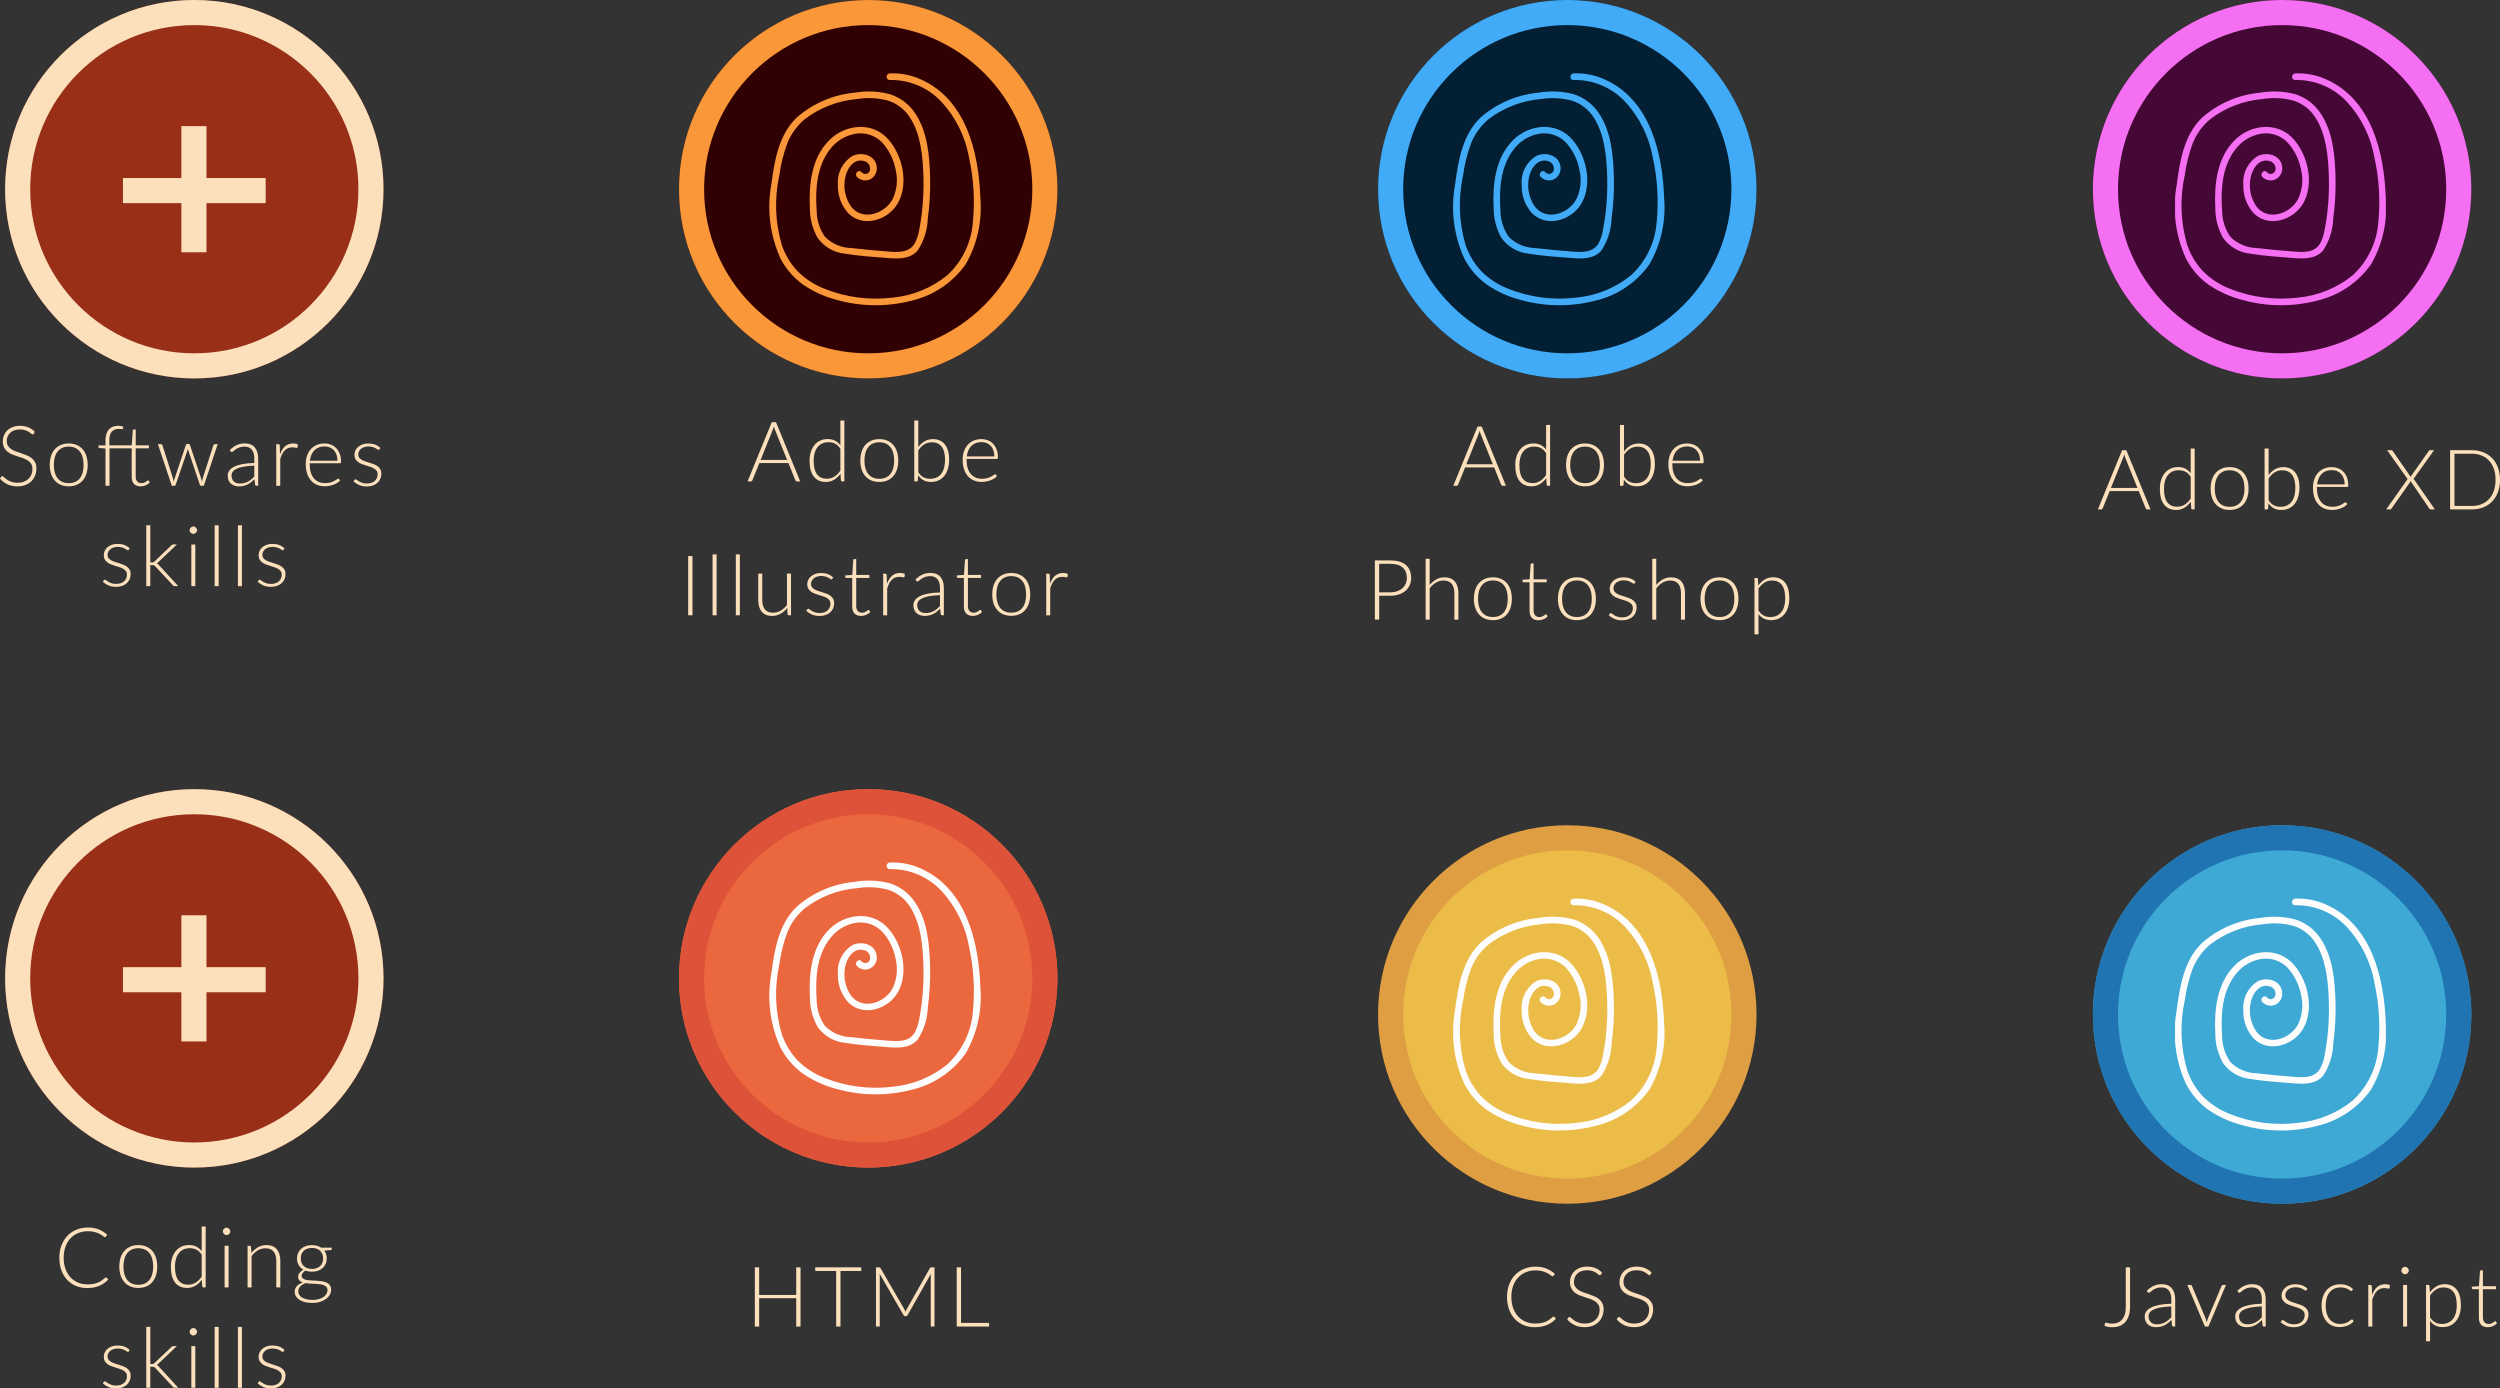 <?xml version="1.0" encoding="UTF-8"?><svg id="Layer_14" xmlns="http://www.w3.org/2000/svg" width="1339.67" height="744.02" xmlns:xlink="http://www.w3.org/1999/xlink" viewBox="0 0 1339.67 744.02"><rect x="0" y="0" width="1339.67" height="744.02" fill="#333333" stroke="none"/><defs><style>.cls-1,.cls-2,.cls-3,.cls-4,.cls-5,.cls-6,.cls-7{fill:none;}.cls-2{stroke:#fce0bc;}.cls-2,.cls-3,.cls-4,.cls-5,.cls-6,.cls-7{stroke-width:13.45px;}.cls-3{stroke:#1f74b1;}.cls-4{stroke:#41abf8;}.cls-5{stroke:#fa9738;}.cls-6{stroke:#f56ff2;}.cls-7{stroke:#dd5238;}.cls-8{clip-path:url(#clippath);}.cls-9{fill:#f56ff2;}.cls-10{fill:#fa9738;}.cls-11{fill:#ecbc48;}.cls-12{fill:#eb673e;}.cls-13{fill:#fce0bc;}.cls-14{fill:#fdfdfd;}.cls-15{fill:#992f17;}.cls-16{fill:#021f34;}.cls-17{fill:#310002;}.cls-18{fill:#df9e42;}.cls-19{fill:#41abf8;}.cls-20{fill:#3fa9d6;}.cls-21{fill:#450735;}.cls-22{clip-path:url(#clippath-1);}.cls-23{clip-path:url(#clippath-4);}.cls-24{clip-path:url(#clippath-3);}.cls-25{clip-path:url(#clippath-2);}.cls-26{clip-path:url(#clippath-5);}.cls-27{isolation:isolate;}</style><clipPath id="clippath"><rect class="cls-1" x="412.42" y="39.25" width="112.98" height="124.29"/></clipPath><clipPath id="clippath-1"><rect class="cls-1" x="412.42" y="462.13" width="112.98" height="124.29"/></clipPath><clipPath id="clippath-2"><rect class="cls-1" x="778.83" y="39.25" width="112.98" height="124.29"/></clipPath><clipPath id="clippath-3"><rect class="cls-1" x="778.83" y="481.49" width="112.98" height="124.29"/></clipPath><clipPath id="clippath-4"><rect class="cls-1" x="1165.54" y="39.25" width="112.98" height="124.29"/></clipPath><clipPath id="clippath-5"><rect class="cls-1" x="1165.54" y="481.49" width="112.98" height="124.29"/></clipPath></defs><g id="Group_107"><g id="Ellipse_37"><circle class="cls-15" cx="104.12" cy="101.39" r="101.39"/><circle class="cls-2" cx="104.12" cy="101.39" r="94.67"/></g><g id="Group_34"><line id="Line_34" class="cls-2" x1="103.92" y1="67.6" x2="103.92" y2="135.19"/><line id="Line_35" class="cls-2" x1="65.89" y1="102.13" x2="142.36" y2="102.13"/></g></g><g id="Group_111"><g id="Ellipse_37-2"><circle class="cls-15" cx="104.13" cy="524.27" r="101.39"/><circle class="cls-2" cx="104.13" cy="524.27" r="94.67"/></g><g id="Group_34-2"><line id="Line_34-2" class="cls-2" x1="103.92" y1="490.47" x2="103.92" y2="558.07"/><line id="Line_35-2" class="cls-2" x1="65.9" y1="525" x2="142.36" y2="525"/></g></g><g id="Softwares_skills" class="cls-27"><g class="cls-27"><path class="cls-13" d="m18.09,232.44c-.13.25-.33.38-.58.38-.2,0-.45-.14-.75-.42-.31-.28-.72-.58-1.24-.92-.52-.34-1.18-.65-1.96-.93-.78-.28-1.75-.43-2.9-.43s-2.16.17-3.04.49c-.87.33-1.61.78-2.2,1.34-.59.57-1.04,1.23-1.34,1.97-.31.75-.46,1.53-.46,2.35,0,1.08.23,1.96.68,2.67.46.7,1.06,1.3,1.8,1.79.75.49,1.59.91,2.54,1.24.95.34,1.92.67,2.93,1,1,.33,1.98.69,2.92,1.09.95.4,1.8.89,2.54,1.49s1.35,1.33,1.8,2.21.68,1.96.68,3.26-.23,2.58-.68,3.75c-.46,1.17-1.12,2.19-1.98,3.06s-1.93,1.55-3.18,2.05c-1.25.5-2.69.75-4.3.75-2.09,0-3.89-.37-5.4-1.11-1.51-.74-2.83-1.75-3.97-3.04l.63-.99c.18-.22.39-.34.63-.34.13,0,.31.09.52.27.21.18.46.4.76.66s.66.55,1.08.85c.42.31.9.59,1.46.85.55.26,1.19.48,1.91.66.72.18,1.53.27,2.44.27,1.25,0,2.38-.19,3.36-.57s1.82-.9,2.5-1.56c.68-.66,1.2-1.44,1.56-2.34s.54-1.87.54-2.9c0-1.12-.23-2.04-.68-2.77-.46-.72-1.06-1.33-1.8-1.82-.75-.49-1.6-.89-2.54-1.22s-1.92-.65-2.92-.96c-1-.31-1.98-.67-2.93-1.05s-1.8-.89-2.54-1.49c-.75-.6-1.35-1.36-1.8-2.26s-.68-2.04-.68-3.4c0-1.06.2-2.08.61-3.07s.99-1.86,1.77-2.61c.78-.75,1.74-1.36,2.88-1.82s2.45-.68,3.91-.68c1.64,0,3.12.26,4.43.78,1.31.52,2.5,1.32,3.58,2.4l-.54,1.03Z"/><path class="cls-13" d="m36.83,237.64c1.6,0,3.03.27,4.29.82s2.33,1.32,3.2,2.32c.87,1,1.53,2.21,1.98,3.62s.68,2.99.68,4.74-.23,3.33-.68,4.73c-.46,1.41-1.12,2.61-1.98,3.61-.87,1-1.93,1.77-3.2,2.31s-2.69.81-4.29.81-3.03-.27-4.29-.81-2.33-1.31-3.21-2.31c-.87-1-1.54-2.2-2-3.61-.46-1.4-.68-2.98-.68-4.73s.23-3.33.68-4.74,1.12-2.62,2-3.62c.88-1,1.94-1.77,3.21-2.32s2.69-.82,4.29-.82Zm0,21.27c1.33,0,2.49-.23,3.49-.68s1.82-1.11,2.49-1.96,1.16-1.88,1.49-3.08c.33-1.2.49-2.55.49-4.05s-.17-2.83-.49-4.04c-.33-1.21-.83-2.25-1.49-3.1s-1.49-1.52-2.49-1.98c-.99-.46-2.16-.7-3.49-.7s-2.49.23-3.49.7c-.99.46-1.82,1.12-2.49,1.98s-1.17,1.89-1.5,3.1c-.34,1.21-.5,2.56-.5,4.04s.17,2.84.5,4.05c.34,1.2.84,2.23,1.5,3.08s1.49,1.51,2.49,1.96,2.16.68,3.49.68Z"/><path class="cls-13" d="m72.72,240.28v15.13c0,.61.08,1.14.24,1.58.16.44.37.8.65,1.09.28.28.6.49.97.63.37.13.78.2,1.21.2.54,0,1-.08,1.39-.24.39-.16.72-.33,1.01-.52.28-.19.52-.36.7-.52.18-.16.32-.24.43-.24.12,0,.24.08.36.22l.58.94c-.57.63-1.29,1.13-2.16,1.51-.88.38-1.78.57-2.72.57-1.51,0-2.69-.42-3.53-1.25-.84-.84-1.27-2.13-1.27-3.88v-15.24h-11.9v20.02h-2.15v-19.97l-3.14-.2c-.42-.04-.63-.23-.63-.56v-.87h3.77v-2.83c0-1.27.16-2.39.49-3.35.33-.96.79-1.77,1.39-2.41s1.31-1.12,2.15-1.45c.84-.32,1.76-.48,2.78-.48.46,0,.93.04,1.4.12.47.08.89.2,1.27.35l-.07,1.03c-.03.13-.09.22-.19.26-.1.04-.24.05-.42.04s-.41-.03-.7-.07c-.28-.04-.61-.06-.99-.06-.73,0-1.41.11-2.03.32-.62.22-1.15.56-1.6,1.04s-.8,1.1-1.04,1.87c-.25.77-.37,1.71-.37,2.83v2.76h12.01l.54-8c.03-.13.09-.25.18-.36s.22-.16.38-.16h1.01v8.52h7.06v1.59h-7.06Z"/><path class="cls-13" d="m116.66,238l-7.44,22.3h-1.59c-.25,0-.43-.16-.52-.47l-6.1-18.11c-.08-.22-.14-.45-.2-.67s-.11-.45-.16-.67c-.07.45-.19.9-.34,1.35l-6.19,18.11c-.09.31-.27.47-.54.47h-1.52l-7.44-22.3h1.61c.21,0,.38.06.52.17.13.11.22.24.27.37l5.63,17.6c.09.34.17.68.25,1,.07.32.13.64.18.95.09-.31.18-.63.27-.95s.19-.65.31-1l5.96-17.75c.1-.33.31-.49.63-.49h.87c.33,0,.55.17.65.49l5.92,17.75c.1.34.2.67.29.99.09.31.17.63.25.94.06-.31.12-.63.19-.94.07-.31.15-.64.26-.99l5.67-17.6c.06-.16.16-.29.29-.39.13-.1.29-.15.47-.15h1.55Z"/><path class="cls-13" d="m123.16,241.16c1.17-1.17,2.39-2.05,3.68-2.65s2.74-.9,4.37-.9c1.2,0,2.24.19,3.14.57.9.38,1.64.93,2.23,1.64s1.04,1.57,1.33,2.58.45,2.13.45,3.37v14.53h-.85c-.45,0-.73-.21-.83-.63l-.31-2.87c-.61.6-1.22,1.14-1.83,1.61-.6.48-1.24.88-1.89,1.21-.66.33-1.37.58-2.13.76-.76.18-1.6.27-2.51.27-.76,0-1.5-.11-2.22-.34-.72-.22-1.36-.57-1.92-1.03-.56-.46-1.01-1.06-1.34-1.78-.34-.72-.5-1.59-.5-2.61,0-.94.27-1.82.81-2.62.54-.81,1.38-1.51,2.53-2.11,1.15-.6,2.63-1.08,4.43-1.44,1.8-.36,3.96-.57,6.49-.63v-2.33c0-2.06-.44-3.65-1.33-4.76-.89-1.11-2.21-1.67-3.96-1.67-1.08,0-1.99.15-2.75.45s-1.39.63-1.92.99c-.52.36-.95.69-1.28.99-.33.3-.61.45-.83.45-.17,0-.3-.04-.4-.11-.11-.08-.2-.17-.27-.29l-.38-.65Zm13.11,8.36c-2.12.08-3.95.24-5.48.5-1.53.26-2.79.62-3.79,1.07-.99.45-1.73.98-2.21,1.6-.48.62-.72,1.33-.72,2.12,0,.75.12,1.39.37,1.94.25.54.58.99.99,1.34.41.35.88.61,1.42.77s1.1.25,1.68.25c.87,0,1.66-.09,2.39-.28.72-.19,1.4-.45,2.02-.78.62-.34,1.2-.74,1.74-1.2.54-.46,1.07-.96,1.59-1.5v-5.83Z"/><path class="cls-13" d="m150.08,243.38c.34-.91.74-1.72,1.18-2.43.44-.71.95-1.31,1.52-1.8s1.22-.87,1.93-1.13c.71-.26,1.5-.39,2.36-.39.46,0,.92.04,1.37.12.45.08.84.23,1.19.44l-.18,1.48c-.07.24-.22.36-.43.36-.18,0-.45-.05-.82-.16-.37-.1-.85-.16-1.45-.16-.87,0-1.63.13-2.3.39-.67.26-1.26.65-1.79,1.18-.53.52-.99,1.17-1.39,1.94-.4.77-.76,1.66-1.09,2.66v14.44h-2.15v-22.3h1.14c.25,0,.43.05.54.16s.17.28.2.54l.16,4.68Z"/><path class="cls-13" d="m165.95,248.26v.43c0,1.67.19,3.15.58,4.42.39,1.27.94,2.33,1.66,3.19.72.86,1.58,1.51,2.6,1.94,1.02.43,2.15.65,3.41.65,1.12,0,2.09-.12,2.91-.37.82-.25,1.51-.52,2.07-.83s1-.58,1.33-.83c.33-.25.57-.37.72-.37.19,0,.34.07.45.22l.58.72c-.36.45-.83.87-1.42,1.25-.59.39-1.25.72-1.97,1s-1.5.5-2.33.66-1.66.25-2.5.25c-1.52,0-2.91-.26-4.17-.79-1.25-.53-2.33-1.3-3.23-2.32-.9-1.02-1.59-2.26-2.07-3.73s-.73-3.16-.73-5.05c0-1.6.23-3.08.68-4.43s1.11-2.52,1.97-3.5c.86-.98,1.91-1.74,3.16-2.3,1.25-.55,2.66-.83,4.25-.83,1.25,0,2.42.22,3.5.65s2.01,1.06,2.8,1.89c.79.83,1.42,1.85,1.87,3.06.46,1.21.68,2.6.68,4.17,0,.33-.04.55-.13.67-.09.12-.24.18-.45.18h-16.23Zm14.88-1.37c0-1.2-.17-2.27-.5-3.22-.34-.95-.81-1.75-1.42-2.41-.61-.66-1.34-1.16-2.19-1.51-.84-.35-1.78-.53-2.79-.53-1.15,0-2.18.18-3.09.54-.91.36-1.7.87-2.37,1.55-.67.67-1.2,1.48-1.6,2.42-.4.94-.67,2-.81,3.16h14.77Z"/><path class="cls-13" d="m203.38,240.76c-.12.21-.29.31-.52.31-.17,0-.37-.09-.63-.28-.25-.19-.59-.4-1.02-.63-.43-.23-.95-.44-1.58-.63-.63-.19-1.39-.28-2.29-.28-.81,0-1.54.12-2.21.35-.67.23-1.23.54-1.7.93s-.83.84-1.09,1.36-.38,1.06-.38,1.62c0,.7.18,1.29.54,1.75.36.46.83.86,1.4,1.19.58.33,1.24.61,1.98.85.75.24,1.5.48,2.28.72.77.24,1.53.5,2.28.8.75.29,1.41.65,1.98,1.09s1.04.96,1.4,1.59.54,1.39.54,2.29c0,.97-.17,1.88-.52,2.71s-.85,1.56-1.51,2.17c-.67.61-1.48,1.1-2.45,1.46-.97.36-2.08.54-3.34.54-1.57,0-2.92-.25-4.06-.75-1.14-.5-2.15-1.15-3.05-1.96l.49-.76c.07-.12.16-.21.26-.27.1-.06.23-.09.39-.09.19,0,.43.12.71.36.28.24.65.5,1.11.77.46.28,1.03.54,1.71.77.68.24,1.52.36,2.52.36.94,0,1.77-.13,2.49-.39.72-.26,1.32-.62,1.79-1.07.48-.45.84-.97,1.09-1.58.25-.61.37-1.24.37-1.92,0-.75-.18-1.37-.54-1.86s-.83-.91-1.41-1.25-1.24-.63-1.98-.87c-.74-.24-1.5-.48-2.28-.72s-1.54-.5-2.28-.78c-.74-.28-1.4-.64-1.98-1.08s-1.05-.96-1.41-1.58c-.36-.62-.54-1.39-.54-2.32,0-.79.17-1.55.52-2.29.34-.73.83-1.37,1.47-1.93.64-.55,1.41-.99,2.32-1.32s1.94-.49,3.07-.49c1.36,0,2.57.19,3.62.58s2.01.99,2.88,1.79l-.45.74Z"/></g><g class="cls-27"><path class="cls-13" d="m69.05,294.56c-.12.21-.29.31-.52.31-.17,0-.37-.09-.63-.28-.25-.19-.59-.4-1.02-.63-.43-.23-.95-.44-1.58-.63-.63-.19-1.39-.28-2.29-.28-.81,0-1.54.12-2.21.35-.67.23-1.23.54-1.7.93s-.83.84-1.09,1.36-.38,1.06-.38,1.62c0,.7.18,1.29.54,1.75.36.46.83.86,1.4,1.19.58.33,1.24.61,1.98.85.75.24,1.5.48,2.28.72.77.24,1.53.5,2.28.8.75.29,1.41.65,1.98,1.09s1.04.96,1.4,1.59.54,1.39.54,2.29c0,.97-.17,1.88-.52,2.71s-.85,1.56-1.51,2.17c-.67.61-1.48,1.1-2.45,1.46-.97.36-2.08.54-3.34.54-1.57,0-2.92-.25-4.06-.75-1.14-.5-2.15-1.15-3.05-1.96l.49-.76c.07-.12.16-.21.26-.27.1-.06.23-.09.39-.09.19,0,.43.12.71.36.28.24.65.5,1.11.77.46.28,1.03.54,1.71.77.68.24,1.52.36,2.52.36.94,0,1.77-.13,2.49-.39.72-.26,1.32-.62,1.79-1.07.48-.45.84-.97,1.09-1.58.25-.61.37-1.24.37-1.92,0-.75-.18-1.37-.54-1.86s-.83-.91-1.41-1.25-1.24-.63-1.98-.87c-.74-.24-1.5-.48-2.28-.72s-1.54-.5-2.28-.78c-.74-.28-1.4-.64-1.98-1.08s-1.05-.96-1.41-1.58c-.36-.62-.54-1.39-.54-2.32,0-.79.17-1.55.52-2.29.34-.73.83-1.37,1.47-1.93.64-.55,1.41-.99,2.32-1.32s1.94-.49,3.07-.49c1.36,0,2.57.19,3.62.58s2.01.99,2.88,1.79l-.45.74Z"/><path class="cls-13" d="m80.55,281.49v19.88h1.03c.21,0,.41-.03.59-.09.19-.06.39-.2.62-.43l8.94-8.5c.15-.18.31-.32.49-.42.18-.1.4-.15.67-.15h1.88l-9.84,9.35c-.27.31-.56.56-.87.74.24.12.44.26.62.41.17.16.34.34.5.55l10.33,11.25h-1.86c-.21,0-.4-.03-.57-.1s-.33-.21-.48-.42l-9.37-10.04c-.12-.13-.24-.25-.35-.34s-.23-.16-.35-.21c-.12-.05-.26-.09-.42-.11-.16-.02-.35-.03-.57-.03h-1.01v11.25h-2.15v-32.62h2.15Z"/><path class="cls-13" d="m105.59,284.11c0,.27-.06.52-.17.75-.11.23-.26.44-.44.62s-.39.32-.63.43-.49.16-.76.16-.52-.05-.76-.16-.45-.25-.63-.43c-.18-.18-.32-.38-.43-.62-.11-.23-.16-.48-.16-.75s.05-.53.16-.77c.1-.25.25-.46.43-.64.18-.18.39-.32.63-.43.24-.1.49-.16.76-.16s.52.05.76.16c.24.11.45.25.63.43.18.18.33.39.44.64.11.25.17.5.17.77Zm-.92,7.69v22.3h-2.13v-22.3h2.13Z"/><path class="cls-13" d="m117.18,281.49v32.62h-2.15v-32.62h2.15Z"/><path class="cls-13" d="m129.64,281.49v32.62h-2.15v-32.62h2.15Z"/><path class="cls-13" d="m152.01,294.56c-.12.21-.29.31-.52.31-.17,0-.37-.09-.63-.28-.25-.19-.59-.4-1.02-.63-.43-.23-.95-.44-1.58-.63-.63-.19-1.39-.28-2.29-.28-.81,0-1.54.12-2.21.35-.67.23-1.23.54-1.7.93s-.83.84-1.09,1.36-.38,1.06-.38,1.62c0,.7.18,1.29.54,1.75.36.46.83.86,1.4,1.19.58.33,1.24.61,1.98.85.75.24,1.5.48,2.28.72.77.24,1.53.5,2.28.8.75.29,1.41.65,1.98,1.09s1.04.96,1.4,1.59.54,1.39.54,2.29c0,.97-.17,1.88-.52,2.71s-.85,1.56-1.51,2.17c-.67.61-1.48,1.1-2.45,1.46-.97.36-2.08.54-3.34.54-1.57,0-2.92-.25-4.06-.75-1.14-.5-2.15-1.15-3.05-1.96l.49-.76c.07-.12.16-.21.26-.27.1-.06.23-.09.39-.09.19,0,.43.12.71.36.28.24.65.5,1.11.77.46.28,1.03.54,1.71.77.68.24,1.52.36,2.52.36.94,0,1.77-.13,2.49-.39.72-.26,1.32-.62,1.79-1.07.48-.45.84-.97,1.09-1.58.25-.61.37-1.24.37-1.92,0-.75-.18-1.37-.54-1.86s-.83-.91-1.41-1.25-1.24-.63-1.98-.87c-.74-.24-1.5-.48-2.28-.72s-1.54-.5-2.28-.78c-.74-.28-1.4-.64-1.98-1.08s-1.05-.96-1.41-1.58c-.36-.62-.54-1.39-.54-2.32,0-.79.17-1.55.52-2.29.34-.73.83-1.37,1.47-1.93.64-.55,1.41-.99,2.32-1.32s1.94-.49,3.07-.49c1.36,0,2.57.19,3.62.58s2.01.99,2.88,1.79l-.45.74Z"/></g></g><g id="Coding_skills" class="cls-27"><g class="cls-27"><path class="cls-13" d="m56.75,684.53c.15,0,.28.05.38.16l.9.96c-.66.7-1.37,1.33-2.14,1.89s-1.61,1.04-2.53,1.43c-.92.4-1.93.7-3.03.92-1.1.22-2.31.33-3.62.33-2.2,0-4.21-.38-6.04-1.15s-3.4-1.86-4.72-3.27c-1.31-1.41-2.33-3.12-3.06-5.12-.72-2-1.09-4.23-1.09-6.68s.37-4.6,1.12-6.59c.75-1.99,1.79-3.69,3.14-5.12,1.34-1.43,2.96-2.53,4.84-3.32s3.96-1.18,6.23-1.18,4.09.34,5.76,1.01,3.2,1.62,4.57,2.85l-.7,1.01c-.12.18-.31.27-.56.27-.18,0-.47-.17-.87-.49-.4-.33-.96-.69-1.68-1.09-.72-.4-1.61-.76-2.68-1.09-1.07-.33-2.35-.49-3.84-.49-1.91,0-3.67.33-5.26.99-1.59.66-2.96,1.6-4.1,2.82-1.14,1.23-2.04,2.72-2.68,4.48-.64,1.76-.96,3.74-.96,5.94s.33,4.24.97,6.01c.65,1.76,1.54,3.25,2.68,4.47,1.13,1.22,2.48,2.15,4.02,2.8,1.55.65,3.22.97,5.01.97,1.14,0,2.15-.07,3.04-.22.89-.15,1.71-.37,2.45-.67s1.44-.67,2.08-1.1c.64-.43,1.28-.94,1.91-1.52.07-.06.15-.11.22-.15.07-.04.15-.06.22-.06Z"/><path class="cls-13" d="m74.12,667.2c1.6,0,3.03.27,4.29.82s2.33,1.32,3.2,2.32c.87,1,1.53,2.21,1.98,3.62s.68,2.99.68,4.74-.23,3.33-.68,4.73c-.46,1.41-1.12,2.61-1.98,3.61-.87,1-1.93,1.77-3.2,2.31s-2.69.81-4.29.81-3.03-.27-4.29-.81-2.33-1.31-3.21-2.31c-.87-1-1.54-2.2-2-3.61-.46-1.4-.68-2.98-.68-4.73s.23-3.33.68-4.74,1.12-2.62,2-3.62c.88-1,1.94-1.77,3.21-2.32s2.69-.82,4.29-.82Zm0,21.27c1.33,0,2.49-.23,3.49-.68s1.82-1.11,2.49-1.96,1.16-1.88,1.49-3.08c.33-1.2.49-2.55.49-4.05s-.17-2.83-.49-4.04c-.33-1.21-.83-2.25-1.49-3.1s-1.49-1.52-2.49-1.98c-.99-.46-2.16-.7-3.49-.7s-2.49.23-3.49.7c-.99.46-1.82,1.12-2.49,1.98s-1.17,1.89-1.5,3.1c-.34,1.21-.5,2.56-.5,4.04s.17,2.84.5,4.05c.34,1.2.84,2.23,1.5,3.08s1.49,1.51,2.49,1.96,2.16.68,3.49.68Z"/><path class="cls-13" d="m110.21,657.25v32.62h-1.17c-.39,0-.61-.19-.67-.58l-.22-3.52c-.99,1.35-2.14,2.41-3.45,3.21-1.32.79-2.79,1.19-4.44,1.19-2.75,0-4.89-.95-6.41-2.85-1.52-1.9-2.29-4.74-2.29-8.54,0-1.63.21-3.15.64-4.56.43-1.41,1.05-2.64,1.87-3.68.82-1.04,1.83-1.86,3.04-2.46s2.59-.9,4.16-.9,2.82.28,3.92.83c1.11.55,2.07,1.38,2.89,2.47v-13.23h2.13Zm-2.13,15.11c-.85-1.28-1.8-2.19-2.84-2.71-1.04-.52-2.22-.78-3.55-.78s-2.47.24-3.45.72c-.99.48-1.81,1.15-2.48,2.03-.67.88-1.17,1.92-1.5,3.14-.34,1.22-.5,2.56-.5,4.02,0,3.32.61,5.76,1.83,7.32,1.22,1.56,2.98,2.34,5.28,2.34,1.46,0,2.8-.38,4.01-1.14,1.21-.76,2.28-1.83,3.21-3.21v-11.72Z"/><path class="cls-13" d="m123.41,659.87c0,.27-.06.52-.17.75-.11.23-.26.44-.44.62s-.39.32-.63.43-.49.16-.76.16-.52-.05-.76-.16-.45-.25-.63-.43c-.18-.18-.32-.38-.43-.62-.11-.23-.16-.48-.16-.75s.05-.53.16-.77c.1-.25.25-.46.43-.64.18-.18.39-.32.63-.43.24-.1.49-.16.76-.16s.52.05.76.16c.24.11.45.25.63.43.18.18.33.39.44.64.11.25.17.5.17.77Zm-.92,7.69v22.3h-2.13v-22.3h2.13Z"/><path class="cls-13" d="m134.69,671.46c1.03-1.29,2.22-2.32,3.58-3.09,1.35-.78,2.86-1.17,4.52-1.17,1.23,0,2.3.19,3.24.58.93.39,1.71.95,2.32,1.68.61.73,1.08,1.61,1.39,2.65s.47,2.2.47,3.5v14.26h-2.15v-14.26c0-2.09-.48-3.73-1.43-4.92-.96-1.19-2.41-1.78-4.37-1.78-1.45,0-2.81.37-4.07,1.11-1.26.74-2.39,1.77-3.37,3.08v16.77h-2.15v-22.3h1.19c.37,0,.59.19.65.56l.2,3.34Z"/><path class="cls-13" d="m177.82,668.54v.74c0,.33-.21.53-.63.6l-3.41.25c.42.57.74,1.2.96,1.91.22.7.34,1.46.34,2.29,0,1.08-.19,2.05-.57,2.93-.38.87-.92,1.62-1.61,2.24-.7.62-1.53,1.1-2.51,1.45-.98.34-2.06.52-3.24.52-1.27,0-2.43-.19-3.47-.58-.63.36-1.12.78-1.49,1.27-.37.49-.55.97-.55,1.45,0,.64.23,1.14.68,1.48s1.05.59,1.79.75c.74.16,1.58.26,2.53.3.95.04,1.92.09,2.9.15s1.95.15,2.9.28c.95.13,1.79.37,2.53.71.74.34,1.34.81,1.79,1.41.46.61.68,1.41.68,2.41,0,.93-.23,1.82-.7,2.67s-1.13,1.61-2.01,2.26c-.87.66-1.93,1.18-3.17,1.58-1.24.4-2.63.59-4.17.59s-2.94-.16-4.12-.48c-1.18-.32-2.17-.75-2.97-1.3s-1.4-1.18-1.8-1.89c-.4-.72-.6-1.48-.6-2.29,0-1.18.39-2.19,1.17-3.04s1.84-1.51,3.18-1.98c-.75-.25-1.35-.62-1.8-1.11-.46-.49-.68-1.15-.68-1.98,0-.31.06-.64.18-.99.12-.34.3-.68.54-1.02.24-.34.53-.65.88-.95.34-.3.73-.57,1.17-.81-1.06-.61-1.89-1.43-2.48-2.44-.59-1.02-.89-2.2-.89-3.56,0-1.08.19-2.05.57-2.92.38-.87.92-1.62,1.63-2.25.7-.63,1.54-1.11,2.52-1.46.98-.34,2.07-.52,3.26-.52.99,0,1.89.12,2.72.36.83.24,1.57.58,2.23,1.01h5.72Zm-2.33,22.82c0-.7-.18-1.27-.55-1.69-.37-.43-.86-.76-1.47-1-.61-.24-1.32-.41-2.12-.5-.8-.1-1.64-.17-2.51-.21s-1.75-.09-2.63-.13c-.88-.04-1.71-.13-2.49-.27-.57.22-1.09.48-1.57.77-.48.29-.89.62-1.23,1-.34.37-.61.78-.81,1.22s-.29.92-.29,1.42c0,.66.17,1.27.5,1.83.34.56.83,1.05,1.48,1.46.65.41,1.45.74,2.39.97s2.02.36,3.25.36c1.14,0,2.19-.13,3.17-.38s1.83-.61,2.56-1.08,1.29-1.02,1.7-1.66c.41-.64.62-1.35.62-2.11Zm-8.34-11.37c.96,0,1.81-.14,2.56-.42.75-.28,1.37-.66,1.88-1.15.51-.49.9-1.08,1.17-1.77.27-.69.4-1.45.4-2.29s-.14-1.6-.42-2.3c-.28-.7-.67-1.29-1.19-1.78s-1.14-.88-1.88-1.14c-.74-.27-1.58-.4-2.52-.4s-1.78.13-2.52.4c-.74.27-1.37.65-1.88,1.14s-.91,1.09-1.18,1.78c-.27.69-.4,1.46-.4,2.3s.13,1.6.4,2.29c.27.69.66,1.28,1.18,1.77s1.14.88,1.88,1.15c.74.28,1.58.42,2.52.42Z"/></g><g class="cls-27"><path class="cls-13" d="m69.05,724.12c-.12.21-.29.31-.52.31-.17,0-.37-.09-.63-.28-.25-.19-.59-.4-1.02-.63-.43-.23-.95-.44-1.58-.63-.63-.19-1.39-.28-2.29-.28-.81,0-1.54.12-2.21.35-.67.23-1.23.54-1.7.93s-.83.84-1.09,1.36-.38,1.06-.38,1.62c0,.7.18,1.29.54,1.75.36.46.83.86,1.4,1.19.58.33,1.24.61,1.98.85.75.24,1.5.48,2.28.72.77.24,1.53.5,2.28.8.75.29,1.41.65,1.98,1.09s1.04.96,1.4,1.59.54,1.39.54,2.29c0,.97-.17,1.88-.52,2.71s-.85,1.56-1.51,2.17c-.67.61-1.48,1.1-2.45,1.46-.97.36-2.08.54-3.34.54-1.57,0-2.92-.25-4.06-.75-1.14-.5-2.15-1.15-3.05-1.96l.49-.76c.07-.12.16-.21.26-.27.1-.06.23-.09.39-.09.19,0,.43.12.71.36.28.24.65.5,1.11.77.46.28,1.03.54,1.71.77.68.24,1.52.36,2.52.36.94,0,1.77-.13,2.49-.39.72-.26,1.32-.62,1.79-1.07.48-.45.84-.97,1.09-1.58.25-.61.37-1.24.37-1.92,0-.75-.18-1.37-.54-1.86s-.83-.91-1.41-1.25-1.24-.63-1.98-.87c-.74-.24-1.5-.48-2.28-.72s-1.54-.5-2.28-.78c-.74-.28-1.4-.64-1.98-1.08s-1.05-.96-1.41-1.58c-.36-.62-.54-1.39-.54-2.32,0-.79.17-1.55.52-2.29.34-.73.83-1.37,1.47-1.93.64-.55,1.41-.99,2.32-1.32s1.94-.49,3.07-.49c1.36,0,2.57.19,3.62.58s2.01.99,2.88,1.79l-.45.74Z"/><path class="cls-13" d="m80.55,711.05v19.88h1.03c.21,0,.41-.03.59-.09.19-.06.39-.2.62-.43l8.94-8.5c.15-.18.31-.32.49-.42.18-.1.4-.15.67-.15h1.88l-9.84,9.35c-.27.31-.56.56-.87.74.24.12.44.26.62.41.17.16.34.34.5.55l10.33,11.25h-1.86c-.21,0-.4-.03-.57-.1s-.33-.21-.48-.42l-9.37-10.04c-.12-.13-.24-.25-.35-.34s-.23-.16-.35-.21c-.12-.05-.26-.09-.42-.11-.16-.02-.35-.03-.57-.03h-1.01v11.25h-2.15v-32.62h2.15Z"/><path class="cls-13" d="m105.59,713.67c0,.27-.06.52-.17.75-.11.23-.26.44-.44.62s-.39.32-.63.43-.49.16-.76.16-.52-.05-.76-.16-.45-.25-.63-.43c-.18-.18-.32-.38-.43-.62-.11-.23-.16-.48-.16-.75s.05-.53.16-.77c.1-.25.25-.46.43-.64.18-.18.39-.32.63-.43.24-.1.49-.16.76-.16s.52.05.76.16c.24.11.45.25.63.43.18.18.33.39.44.64.11.25.17.5.17.77Zm-.92,7.69v22.3h-2.13v-22.3h2.13Z"/><path class="cls-13" d="m117.18,711.05v32.62h-2.15v-32.62h2.15Z"/><path class="cls-13" d="m129.64,711.05v32.62h-2.15v-32.62h2.15Z"/><path class="cls-13" d="m152.01,724.12c-.12.21-.29.31-.52.31-.17,0-.37-.09-.63-.28-.25-.19-.59-.4-1.02-.63-.43-.23-.95-.44-1.58-.63-.63-.19-1.39-.28-2.29-.28-.81,0-1.54.12-2.21.35-.67.23-1.23.54-1.7.93s-.83.84-1.09,1.36-.38,1.06-.38,1.62c0,.7.18,1.29.54,1.75.36.46.83.86,1.4,1.19.58.33,1.24.61,1.98.85.75.24,1.5.48,2.28.72.77.24,1.53.5,2.28.8.75.29,1.41.65,1.98,1.09s1.04.96,1.4,1.59.54,1.39.54,2.29c0,.97-.17,1.88-.52,2.71s-.85,1.56-1.51,2.17c-.67.61-1.48,1.1-2.45,1.46-.97.36-2.08.54-3.34.54-1.57,0-2.92-.25-4.06-.75-1.14-.5-2.15-1.15-3.05-1.96l.49-.76c.07-.12.16-.21.26-.27.1-.06.23-.09.39-.09.19,0,.43.12.71.36.28.24.65.5,1.11.77.46.28,1.03.54,1.71.77.68.24,1.52.36,2.52.36.94,0,1.77-.13,2.49-.39.72-.26,1.32-.62,1.79-1.07.48-.45.84-.97,1.09-1.58.25-.61.37-1.24.37-1.92,0-.75-.18-1.37-.54-1.86s-.83-.91-1.41-1.25-1.24-.63-1.98-.87c-.74-.24-1.5-.48-2.28-.72s-1.54-.5-2.28-.78c-.74-.28-1.4-.64-1.98-1.08s-1.05-.96-1.41-1.58c-.36-.62-.54-1.39-.54-2.32,0-.79.17-1.55.52-2.29.34-.73.83-1.37,1.47-1.93.64-.55,1.41-.99,2.32-1.32s1.94-.49,3.07-.49c1.36,0,2.57.19,3.62.58s2.01.99,2.88,1.79l-.45.74Z"/></g></g><g id="Adobe_Illustrator" class="cls-27"><g class="cls-27"><path class="cls-13" d="m428.81,257.97h-1.77c-.21,0-.38-.06-.52-.17-.13-.11-.24-.26-.31-.44l-3.72-9.21h-15.58l-3.72,9.21c-.06.17-.17.31-.31.43-.15.12-.33.18-.54.18h-1.75l12.98-31.72h2.26l12.98,31.72Zm-7.02-11.52l-6.46-16.03c-.22-.52-.44-1.15-.65-1.88-.09.36-.19.7-.29,1.02s-.22.62-.34.89l-6.46,16h14.19Z"/><path class="cls-13" d="m452.46,225.35v32.62h-1.17c-.39,0-.61-.19-.67-.58l-.22-3.52c-.99,1.35-2.14,2.41-3.45,3.21-1.32.79-2.79,1.19-4.44,1.19-2.75,0-4.89-.95-6.41-2.85-1.52-1.9-2.29-4.74-2.29-8.54,0-1.63.21-3.15.64-4.56.43-1.41,1.05-2.64,1.87-3.68.82-1.04,1.83-1.86,3.04-2.46s2.59-.9,4.16-.9,2.82.28,3.92.83c1.11.55,2.07,1.38,2.89,2.47v-13.23h2.13Zm-2.13,15.11c-.85-1.28-1.8-2.19-2.84-2.71-1.04-.52-2.22-.78-3.55-.78s-2.47.24-3.45.72c-.99.48-1.81,1.15-2.48,2.03-.67.88-1.17,1.92-1.5,3.14-.34,1.22-.5,2.56-.5,4.02,0,3.32.61,5.76,1.83,7.32,1.22,1.56,2.98,2.34,5.28,2.34,1.46,0,2.8-.38,4.01-1.14,1.21-.76,2.28-1.83,3.21-3.21v-11.72Z"/><path class="cls-13" d="m471.2,235.31c1.6,0,3.03.27,4.29.82s2.33,1.32,3.2,2.32c.87,1,1.53,2.21,1.98,3.62s.68,2.99.68,4.74-.23,3.33-.68,4.73c-.46,1.41-1.12,2.61-1.98,3.61-.87,1-1.93,1.77-3.2,2.31s-2.69.81-4.29.81-3.03-.27-4.29-.81-2.33-1.31-3.21-2.31c-.87-1-1.54-2.2-2-3.61-.46-1.4-.68-2.98-.68-4.73s.23-3.33.68-4.74,1.12-2.62,2-3.62c.88-1,1.94-1.77,3.21-2.32s2.69-.82,4.29-.82Zm0,21.27c1.33,0,2.49-.23,3.49-.68s1.82-1.11,2.49-1.96,1.16-1.88,1.49-3.08c.33-1.2.49-2.55.49-4.05s-.17-2.83-.49-4.04c-.33-1.21-.83-2.25-1.49-3.1s-1.49-1.52-2.49-1.98c-.99-.46-2.16-.7-3.49-.7s-2.49.23-3.49.7c-.99.46-1.82,1.12-2.49,1.98s-1.17,1.89-1.5,3.1c-.34,1.21-.5,2.56-.5,4.04s.17,2.84.5,4.05c.34,1.2.84,2.23,1.5,3.08s1.49,1.51,2.49,1.96,2.16.68,3.49.68Z"/><path class="cls-13" d="m492.09,239.54c.97-1.31,2.11-2.35,3.41-3.1,1.3-.75,2.81-1.13,4.53-1.13,1.34,0,2.55.25,3.61.74,1.06.49,1.96,1.2,2.7,2.13.74.93,1.3,2.07,1.69,3.42s.58,2.89.58,4.61c0,1.81-.22,3.46-.65,4.94-.43,1.49-1.06,2.76-1.89,3.81-.83,1.05-1.84,1.87-3.04,2.44s-2.56.86-4.1.86-2.93-.3-4.05-.91-2.07-1.51-2.88-2.7l-.16,2.76c-.04.37-.25.56-.61.56h-1.3v-32.62h2.15v14.19Zm0,13.56c.87,1.29,1.82,2.19,2.86,2.7,1.04.52,2.21.77,3.51.77s2.49-.24,3.49-.72c.99-.48,1.82-1.16,2.49-2.05.66-.89,1.16-1.97,1.49-3.24s.49-2.7.49-4.28c0-3.08-.61-5.4-1.84-6.95-1.23-1.55-2.94-2.33-5.16-2.33-1.58,0-2.97.38-4.15,1.14-1.18.76-2.24,1.82-3.18,3.18v11.77Z"/><path class="cls-13" d="m517.96,245.93v.43c0,1.67.19,3.15.58,4.42.39,1.27.94,2.33,1.66,3.19.72.86,1.58,1.51,2.6,1.94,1.02.43,2.15.65,3.41.65,1.12,0,2.09-.12,2.91-.37.82-.25,1.51-.52,2.07-.83s1-.58,1.33-.83c.33-.25.57-.37.72-.37.19,0,.34.07.45.22l.58.72c-.36.45-.83.87-1.42,1.25-.59.39-1.25.72-1.97,1s-1.5.5-2.33.66-1.66.25-2.5.25c-1.52,0-2.91-.26-4.17-.79-1.25-.53-2.33-1.3-3.23-2.32-.9-1.02-1.59-2.26-2.07-3.73s-.73-3.16-.73-5.05c0-1.6.23-3.08.68-4.43s1.11-2.52,1.97-3.5c.86-.98,1.91-1.74,3.16-2.3,1.25-.55,2.66-.83,4.25-.83,1.25,0,2.42.22,3.5.65s2.01,1.06,2.8,1.89c.79.83,1.42,1.85,1.87,3.06.46,1.21.68,2.6.68,4.17,0,.33-.04.55-.13.67-.09.12-.24.18-.45.18h-16.23Zm14.88-1.37c0-1.2-.17-2.27-.5-3.22-.34-.95-.81-1.75-1.42-2.41-.61-.66-1.34-1.16-2.19-1.51-.84-.35-1.78-.53-2.79-.53-1.15,0-2.18.18-3.09.54-.91.36-1.7.87-2.37,1.55-.67.67-1.2,1.48-1.6,2.42-.4.94-.67,2-.81,3.16h14.77Z"/></g><g class="cls-27"><path class="cls-13" d="m371.08,329.7h-2.31v-31.72h2.31v31.72Z"/><path class="cls-13" d="m384,297.09v32.62h-2.15v-32.62h2.15Z"/><path class="cls-13" d="m396.46,297.09v32.62h-2.15v-32.62h2.15Z"/><path class="cls-13" d="m423.88,307.4v22.3h-1.19c-.37,0-.59-.19-.65-.58l-.2-3.32c-1.03,1.29-2.22,2.32-3.58,3.09s-2.86,1.17-4.52,1.17c-1.24,0-2.32-.19-3.25-.58-.93-.39-1.7-.95-2.31-1.68-.61-.73-1.08-1.61-1.39-2.65s-.47-2.2-.47-3.5v-14.26h2.15v14.26c0,2.09.48,3.73,1.43,4.92.96,1.19,2.41,1.78,4.37,1.78,1.45,0,2.81-.37,4.07-1.11,1.26-.74,2.39-1.77,3.37-3.08v-16.77h2.15Z"/><path class="cls-13" d="m446.02,310.16c-.12.21-.29.31-.52.31-.17,0-.37-.09-.63-.28-.25-.19-.59-.4-1.02-.63-.43-.23-.95-.44-1.58-.63-.63-.19-1.39-.28-2.29-.28-.81,0-1.54.12-2.21.35-.67.23-1.23.54-1.7.93s-.83.84-1.09,1.36-.38,1.06-.38,1.62c0,.7.18,1.29.54,1.75.36.46.83.86,1.4,1.19.58.33,1.24.61,1.98.85.75.24,1.5.48,2.28.72.77.24,1.53.5,2.28.8.75.29,1.41.65,1.98,1.09s1.04.96,1.4,1.59.54,1.39.54,2.29c0,.97-.17,1.88-.52,2.71s-.85,1.56-1.51,2.17c-.67.61-1.48,1.1-2.45,1.46-.97.36-2.08.54-3.34.54-1.57,0-2.92-.25-4.06-.75-1.14-.5-2.15-1.15-3.05-1.96l.49-.76c.07-.12.16-.21.26-.27.1-.06.23-.09.39-.09.19,0,.43.12.71.36.28.24.65.5,1.11.77.46.28,1.03.54,1.71.77.68.24,1.52.36,2.52.36.94,0,1.77-.13,2.49-.39.72-.26,1.32-.62,1.79-1.07.48-.45.84-.97,1.09-1.58.25-.61.37-1.24.37-1.92,0-.75-.18-1.37-.54-1.86s-.83-.91-1.41-1.25-1.24-.63-1.98-.87c-.74-.24-1.5-.48-2.28-.72s-1.54-.5-2.28-.78c-.74-.28-1.4-.64-1.98-1.08s-1.05-.96-1.41-1.58c-.36-.62-.54-1.39-.54-2.32,0-.79.17-1.55.52-2.29.34-.73.83-1.37,1.47-1.93.64-.55,1.41-.99,2.32-1.32s1.94-.49,3.07-.49c1.36,0,2.57.19,3.62.58s2.01.99,2.88,1.79l-.45.74Z"/><path class="cls-13" d="m461.47,330.06c-1.51,0-2.69-.42-3.53-1.25-.84-.84-1.27-2.13-1.27-3.88v-15.24h-3.21c-.16,0-.3-.04-.4-.13s-.16-.22-.16-.38v-.83l3.81-.27.54-7.98c.03-.13.09-.25.18-.36.09-.1.22-.16.38-.16h1.01v8.52h7.04v1.59h-7.04v15.13c0,.61.08,1.14.24,1.58.16.44.37.8.65,1.09.28.28.6.49.98.63.37.13.78.2,1.21.2.54,0,1-.08,1.39-.24.39-.16.72-.33,1.01-.52.28-.19.52-.36.7-.52s.32-.24.43-.24c.12,0,.24.08.36.22l.58.94c-.57.63-1.29,1.13-2.16,1.51s-1.78.57-2.72.57Z"/><path class="cls-13" d="m475.32,312.78c.34-.91.74-1.72,1.18-2.43.44-.71.95-1.31,1.52-1.8s1.22-.87,1.93-1.13c.71-.26,1.5-.39,2.36-.39.46,0,.92.04,1.37.12.45.08.84.23,1.19.44l-.18,1.48c-.07.24-.22.36-.43.36-.18,0-.45-.05-.82-.16-.37-.1-.85-.16-1.45-.16-.87,0-1.63.13-2.3.39-.67.26-1.26.65-1.79,1.18-.53.52-.99,1.17-1.39,1.94-.4.77-.76,1.66-1.09,2.66v14.44h-2.15v-22.3h1.14c.25,0,.43.05.54.16s.17.28.2.54l.16,4.68Z"/><path class="cls-13" d="m490.59,310.56c1.17-1.17,2.39-2.05,3.68-2.65s2.74-.9,4.37-.9c1.2,0,2.24.19,3.14.57.9.38,1.64.93,2.23,1.64s1.04,1.57,1.33,2.58.45,2.13.45,3.37v14.53h-.85c-.45,0-.73-.21-.83-.63l-.31-2.87c-.61.6-1.22,1.14-1.83,1.61-.6.48-1.24.88-1.89,1.21-.66.33-1.37.58-2.13.76-.76.18-1.6.27-2.51.27-.76,0-1.5-.11-2.22-.34-.72-.22-1.36-.57-1.92-1.03-.56-.46-1.01-1.06-1.34-1.78-.34-.72-.5-1.59-.5-2.61,0-.94.27-1.82.81-2.62.54-.81,1.38-1.51,2.53-2.11,1.15-.6,2.63-1.08,4.43-1.44,1.8-.36,3.96-.57,6.49-.63v-2.33c0-2.06-.44-3.65-1.33-4.76-.89-1.11-2.21-1.67-3.96-1.67-1.08,0-1.99.15-2.75.45s-1.39.63-1.92.99c-.52.36-.95.69-1.28.99-.33.3-.61.45-.83.45-.17,0-.3-.04-.4-.11-.11-.08-.2-.17-.27-.29l-.38-.65Zm13.11,8.36c-2.12.08-3.95.24-5.48.5-1.53.26-2.79.62-3.79,1.07-.99.45-1.73.98-2.21,1.6-.48.62-.72,1.33-.72,2.12,0,.75.12,1.39.37,1.94.25.54.58.99.99,1.34.41.35.88.61,1.42.77s1.1.25,1.68.25c.87,0,1.66-.09,2.39-.28.72-.19,1.4-.45,2.02-.78.62-.34,1.2-.74,1.74-1.2.54-.46,1.07-.96,1.59-1.5v-5.83Z"/><path class="cls-13" d="m521.32,330.06c-1.51,0-2.69-.42-3.53-1.25-.84-.84-1.27-2.13-1.27-3.88v-15.24h-3.21c-.16,0-.3-.04-.4-.13s-.16-.22-.16-.38v-.83l3.81-.27.54-7.98c.03-.13.09-.25.18-.36.09-.1.22-.16.38-.16h1.01v8.52h7.04v1.59h-7.04v15.13c0,.61.08,1.14.24,1.58.16.44.37.8.65,1.09.28.28.6.49.98.63.37.13.78.2,1.21.2.54,0,1-.08,1.39-.24.39-.16.72-.33,1.01-.52.28-.19.52-.36.7-.52s.32-.24.43-.24c.12,0,.24.08.36.22l.58.94c-.57.63-1.29,1.13-2.16,1.51s-1.78.57-2.72.57Z"/><path class="cls-13" d="m541.9,307.04c1.6,0,3.03.27,4.29.82s2.33,1.32,3.2,2.32c.87,1,1.53,2.21,1.98,3.62s.68,2.99.68,4.74-.23,3.33-.68,4.73c-.46,1.41-1.12,2.61-1.98,3.61-.87,1-1.93,1.77-3.2,2.31s-2.69.81-4.29.81-3.03-.27-4.29-.81-2.33-1.31-3.21-2.31c-.87-1-1.54-2.2-2-3.61-.46-1.4-.68-2.98-.68-4.73s.23-3.33.68-4.74,1.12-2.62,2-3.62c.88-1,1.94-1.77,3.21-2.32s2.69-.82,4.29-.82Zm0,21.27c1.33,0,2.49-.23,3.49-.68s1.82-1.11,2.49-1.96,1.16-1.88,1.49-3.08c.33-1.2.49-2.55.49-4.05s-.17-2.83-.49-4.04c-.33-1.21-.83-2.25-1.49-3.1s-1.49-1.52-2.49-1.98c-.99-.46-2.16-.7-3.49-.7s-2.49.23-3.49.7c-.99.46-1.82,1.12-2.49,1.98s-1.17,1.89-1.5,3.1c-.34,1.21-.5,2.56-.5,4.04s.17,2.84.5,4.05c.34,1.2.84,2.23,1.5,3.08s1.49,1.51,2.49,1.96,2.16.68,3.49.68Z"/><path class="cls-13" d="m562.68,312.78c.34-.91.74-1.72,1.18-2.43.44-.71.95-1.31,1.52-1.8s1.22-.87,1.93-1.13c.71-.26,1.5-.39,2.36-.39.46,0,.92.04,1.37.12.45.08.84.23,1.19.44l-.18,1.48c-.07.24-.22.36-.43.36-.18,0-.45-.05-.82-.16-.37-.1-.85-.16-1.45-.16-.87,0-1.63.13-2.3.39-.67.26-1.26.65-1.79,1.18-.53.52-.99,1.17-1.39,1.94-.4.77-.76,1.66-1.09,2.66v14.44h-2.15v-22.3h1.14c.25,0,.43.05.54.16s.17.28.2.54l.16,4.68Z"/></g></g><g id="HTML" class="cls-27"><g class="cls-27"><path class="cls-13" d="m428.98,679.13v31.72h-2.31v-15.2h-19.86v15.2h-2.31v-31.72h2.31v14.79h19.86v-14.79h2.31Z"/><path class="cls-13" d="m461.53,681.08h-11.14v29.77h-2.31v-29.77h-11.21v-1.95h24.66v1.95Z"/><path class="cls-13" d="m500.76,679.13v31.72h-2v-27.03c0-.39.02-.8.07-1.23l-12.49,22.17c-.21.39-.51.58-.9.58h-.36c-.39,0-.69-.19-.9-.58l-12.82-22.21c.04.45.07.88.07,1.28v27.03h-2.02v-31.72h1.59c.21,0,.37.02.49.07.12.04.24.17.36.36l12.8,22.06c.22.42.42.87.58,1.34.09-.24.19-.47.29-.71s.22-.45.34-.66l12.44-22.04c.12-.19.24-.31.37-.36s.29-.07.5-.07h1.57Z"/><path class="cls-13" d="m530.01,708.9v1.95h-17.33v-31.72h2.31v29.77h15.02Z"/></g></g><g id="Adobe_Photoshop" class="cls-27"><g class="cls-27"><path class="cls-13" d="m806.99,260.3h-1.77c-.21,0-.38-.06-.52-.17-.13-.11-.24-.26-.31-.44l-3.72-9.21h-15.58l-3.72,9.21c-.06.17-.17.31-.31.43-.15.12-.33.18-.54.18h-1.75l12.98-31.72h2.26l12.98,31.72Zm-7.02-11.52l-6.46-16.03c-.22-.52-.44-1.15-.65-1.88-.09.36-.19.7-.29,1.02s-.22.62-.34.89l-6.46,16h14.19Z"/><path class="cls-13" d="m830.64,227.69v32.62h-1.17c-.39,0-.61-.19-.67-.58l-.22-3.52c-.99,1.35-2.14,2.41-3.45,3.21-1.32.79-2.79,1.19-4.44,1.19-2.75,0-4.89-.95-6.41-2.85-1.52-1.9-2.29-4.74-2.29-8.54,0-1.63.21-3.15.64-4.56.43-1.41,1.05-2.64,1.87-3.68.82-1.04,1.83-1.86,3.04-2.46s2.59-.9,4.16-.9,2.82.28,3.92.83c1.11.55,2.07,1.38,2.89,2.47v-13.23h2.13Zm-2.13,15.11c-.85-1.28-1.8-2.19-2.84-2.71-1.04-.52-2.22-.78-3.55-.78s-2.47.24-3.45.72c-.99.48-1.81,1.15-2.48,2.03-.67.88-1.17,1.92-1.5,3.14-.34,1.22-.5,2.56-.5,4.02,0,3.32.61,5.76,1.83,7.32,1.22,1.56,2.98,2.34,5.28,2.34,1.46,0,2.8-.38,4.01-1.14,1.21-.76,2.28-1.83,3.21-3.21v-11.72Z"/><path class="cls-13" d="m849.38,237.64c1.6,0,3.03.27,4.29.82s2.33,1.32,3.2,2.32c.87,1,1.53,2.21,1.98,3.62s.68,2.99.68,4.74-.23,3.33-.68,4.73c-.46,1.41-1.12,2.61-1.98,3.61-.87,1-1.93,1.77-3.2,2.31s-2.69.81-4.29.81-3.03-.27-4.29-.81-2.33-1.31-3.21-2.31c-.87-1-1.54-2.2-2-3.61-.46-1.4-.68-2.98-.68-4.73s.23-3.33.68-4.74,1.12-2.62,2-3.62c.88-1,1.94-1.77,3.21-2.32s2.69-.82,4.29-.82Zm0,21.27c1.33,0,2.49-.23,3.49-.68s1.82-1.11,2.49-1.96,1.16-1.88,1.49-3.08c.33-1.2.49-2.55.49-4.05s-.17-2.83-.49-4.04c-.33-1.21-.83-2.25-1.49-3.1s-1.49-1.52-2.49-1.98c-.99-.46-2.16-.7-3.49-.7s-2.49.23-3.49.7c-.99.46-1.82,1.12-2.49,1.98s-1.17,1.89-1.5,3.1c-.34,1.21-.5,2.56-.5,4.04s.17,2.84.5,4.05c.34,1.2.84,2.23,1.5,3.08s1.49,1.51,2.49,1.96,2.16.68,3.49.68Z"/><path class="cls-13" d="m870.27,241.88c.97-1.31,2.11-2.35,3.41-3.1,1.3-.75,2.81-1.13,4.53-1.13,1.34,0,2.55.25,3.61.74,1.06.49,1.96,1.2,2.7,2.13.74.93,1.3,2.07,1.69,3.42s.58,2.89.58,4.61c0,1.81-.22,3.46-.65,4.94-.43,1.49-1.06,2.76-1.89,3.81-.83,1.05-1.84,1.87-3.04,2.44s-2.56.86-4.1.86-2.93-.3-4.05-.91-2.07-1.51-2.88-2.7l-.16,2.76c-.04.37-.25.56-.61.56h-1.3v-32.62h2.15v14.19Zm0,13.56c.87,1.29,1.82,2.19,2.86,2.7,1.04.52,2.21.77,3.51.77s2.49-.24,3.49-.72c.99-.48,1.82-1.16,2.49-2.05.66-.89,1.16-1.97,1.49-3.24s.49-2.7.49-4.28c0-3.08-.61-5.4-1.84-6.95-1.23-1.55-2.94-2.33-5.16-2.33-1.58,0-2.97.38-4.15,1.14-1.18.76-2.24,1.82-3.18,3.18v11.77Z"/><path class="cls-13" d="m896.14,248.26v.43c0,1.67.19,3.15.58,4.42.39,1.27.94,2.33,1.66,3.19.72.86,1.58,1.51,2.6,1.94,1.02.43,2.15.65,3.41.65,1.12,0,2.09-.12,2.91-.37.82-.25,1.51-.52,2.07-.83s1-.58,1.33-.83c.33-.25.57-.37.72-.37.19,0,.34.07.45.22l.58.72c-.36.45-.83.87-1.42,1.25-.59.39-1.25.72-1.97,1s-1.5.5-2.33.66-1.66.25-2.5.25c-1.52,0-2.91-.26-4.17-.79-1.25-.53-2.33-1.3-3.23-2.32-.9-1.02-1.59-2.26-2.07-3.73s-.73-3.16-.73-5.05c0-1.6.23-3.08.68-4.43s1.11-2.52,1.97-3.5c.86-.98,1.91-1.74,3.16-2.3,1.25-.55,2.66-.83,4.25-.83,1.25,0,2.42.22,3.5.65s2.01,1.06,2.8,1.89c.79.83,1.42,1.85,1.87,3.06.46,1.21.68,2.6.68,4.17,0,.33-.04.55-.13.67-.09.12-.24.18-.45.18h-16.23Zm14.88-1.37c0-1.2-.17-2.27-.5-3.22-.34-.95-.81-1.75-1.42-2.41-.61-.66-1.34-1.16-2.19-1.51-.84-.35-1.78-.53-2.79-.53-1.15,0-2.18.18-3.09.54-.91.36-1.7.87-2.37,1.55-.67.67-1.2,1.48-1.6,2.42-.4.94-.67,2-.81,3.16h14.77Z"/></g><g class="cls-27"><path class="cls-13" d="m744.94,300.31c3.72,0,6.53.81,8.42,2.44s2.84,3.95,2.84,6.97c0,1.39-.26,2.67-.78,3.83-.52,1.17-1.27,2.17-2.24,3.02s-2.15,1.5-3.54,1.97c-1.39.47-2.95.71-4.68.71h-5.9v12.78h-2.31v-31.72h8.2Zm0,17.1c1.39,0,2.64-.19,3.74-.58,1.11-.39,2.04-.93,2.81-1.61s1.36-1.5,1.77-2.43c.41-.93.62-1.95.62-3.06,0-2.44-.75-4.31-2.24-5.63-1.49-1.32-3.73-1.97-6.7-1.97h-5.9v15.29h5.9Z"/><path class="cls-13" d="m766.1,313.5c1.03-1.26,2.21-2.26,3.53-3,1.32-.75,2.8-1.12,4.45-1.12,1.23,0,2.3.19,3.24.58.93.39,1.71.95,2.32,1.68.61.73,1.08,1.61,1.39,2.65s.47,2.2.47,3.5v14.26h-2.15v-14.26c0-2.09-.48-3.73-1.43-4.92-.96-1.19-2.41-1.78-4.37-1.78-1.45,0-2.81.37-4.07,1.11-1.26.74-2.39,1.77-3.37,3.08v16.77h-2.15v-32.62h2.15v14.08Z"/><path class="cls-13" d="m800,309.37c1.6,0,3.03.27,4.29.82s2.33,1.32,3.2,2.32c.87,1,1.53,2.21,1.98,3.62s.68,2.99.68,4.74-.23,3.33-.68,4.73c-.46,1.41-1.12,2.61-1.98,3.61-.87,1-1.93,1.77-3.2,2.31s-2.69.81-4.29.81-3.03-.27-4.29-.81-2.33-1.31-3.21-2.31c-.87-1-1.54-2.2-2-3.61-.46-1.4-.68-2.98-.68-4.73s.23-3.33.68-4.74,1.12-2.62,2-3.62c.88-1,1.94-1.77,3.21-2.32s2.69-.82,4.29-.82Zm0,21.27c1.33,0,2.49-.23,3.49-.68s1.82-1.11,2.49-1.96,1.16-1.88,1.49-3.08c.33-1.2.49-2.55.49-4.05s-.17-2.83-.49-4.04c-.33-1.21-.83-2.25-1.49-3.1s-1.49-1.52-2.49-1.98c-.99-.46-2.16-.7-3.49-.7s-2.49.23-3.49.7c-.99.46-1.82,1.12-2.49,1.98s-1.17,1.89-1.5,3.1c-.34,1.21-.5,2.56-.5,4.04s.17,2.84.5,4.05c.34,1.2.84,2.23,1.5,3.08s1.49,1.51,2.49,1.96,2.16.68,3.49.68Z"/><path class="cls-13" d="m824.45,332.39c-1.51,0-2.69-.42-3.53-1.25-.84-.84-1.27-2.13-1.27-3.88v-15.24h-3.21c-.16,0-.3-.04-.4-.13s-.16-.22-.16-.38v-.83l3.81-.27.54-7.98c.03-.13.09-.25.18-.36.09-.1.22-.16.38-.16h1.01v8.52h7.04v1.59h-7.04v15.13c0,.61.08,1.14.24,1.58.16.44.37.8.65,1.09.28.28.6.49.98.63.37.13.78.2,1.21.2.54,0,1-.08,1.39-.24.39-.16.72-.33,1.01-.52.28-.19.52-.36.7-.52s.32-.24.43-.24c.12,0,.24.08.36.22l.58.94c-.57.63-1.29,1.13-2.16,1.51s-1.78.57-2.72.57Z"/><path class="cls-13" d="m845.03,309.37c1.6,0,3.03.27,4.29.82s2.33,1.32,3.2,2.32c.87,1,1.53,2.21,1.98,3.62s.68,2.99.68,4.74-.23,3.33-.68,4.73c-.46,1.41-1.12,2.61-1.98,3.61-.87,1-1.93,1.77-3.2,2.31s-2.69.81-4.29.81-3.03-.27-4.29-.81-2.33-1.31-3.21-2.31c-.87-1-1.54-2.2-2-3.61-.46-1.4-.68-2.98-.68-4.73s.23-3.33.68-4.74,1.12-2.62,2-3.62c.88-1,1.94-1.77,3.21-2.32s2.69-.82,4.29-.82Zm0,21.27c1.33,0,2.49-.23,3.49-.68s1.82-1.11,2.49-1.96,1.16-1.88,1.49-3.08c.33-1.2.49-2.55.49-4.05s-.17-2.83-.49-4.04c-.33-1.21-.83-2.25-1.49-3.1s-1.49-1.52-2.49-1.98c-.99-.46-2.16-.7-3.49-.7s-2.49.23-3.49.7c-.99.46-1.82,1.12-2.49,1.98s-1.17,1.89-1.5,3.1c-.34,1.21-.5,2.56-.5,4.04s.17,2.84.5,4.05c.34,1.2.84,2.23,1.5,3.08s1.49,1.51,2.49,1.96,2.16.68,3.49.68Z"/><path class="cls-13" d="m876.03,312.49c-.12.21-.29.31-.52.31-.17,0-.37-.09-.63-.28-.25-.19-.59-.4-1.02-.63-.43-.23-.95-.44-1.58-.63-.63-.19-1.39-.28-2.29-.28-.81,0-1.54.12-2.21.35-.67.23-1.23.54-1.7.93s-.83.84-1.09,1.36-.38,1.06-.38,1.62c0,.7.18,1.29.54,1.75.36.46.83.86,1.4,1.19.58.33,1.24.61,1.98.85.75.24,1.5.48,2.28.72.77.24,1.53.5,2.28.8.75.29,1.41.65,1.98,1.09s1.04.96,1.4,1.59.54,1.39.54,2.29c0,.97-.17,1.88-.52,2.71s-.85,1.56-1.51,2.17c-.67.61-1.48,1.1-2.45,1.46-.97.36-2.08.54-3.34.54-1.57,0-2.92-.25-4.06-.75-1.14-.5-2.15-1.15-3.05-1.96l.49-.76c.07-.12.16-.21.26-.27.1-.06.23-.09.39-.09.19,0,.43.12.71.36.28.24.65.5,1.11.77.46.28,1.03.54,1.71.77.68.24,1.52.36,2.52.36.94,0,1.77-.13,2.49-.39.72-.26,1.32-.62,1.79-1.07.48-.45.84-.97,1.09-1.58.25-.61.37-1.24.37-1.92,0-.75-.18-1.37-.54-1.86s-.83-.91-1.41-1.25-1.24-.63-1.98-.87c-.74-.24-1.5-.48-2.28-.72s-1.54-.5-2.28-.78c-.74-.28-1.4-.64-1.98-1.08s-1.05-.96-1.41-1.58c-.36-.62-.54-1.39-.54-2.32,0-.79.17-1.55.52-2.29.34-.73.83-1.37,1.47-1.93.64-.55,1.41-.99,2.32-1.32s1.94-.49,3.07-.49c1.36,0,2.57.19,3.62.58s2.01.99,2.88,1.79l-.45.74Z"/><path class="cls-13" d="m887.53,313.5c1.03-1.26,2.21-2.26,3.53-3,1.32-.75,2.8-1.12,4.45-1.12,1.23,0,2.3.19,3.24.58.93.39,1.71.95,2.32,1.68.61.73,1.08,1.61,1.39,2.65s.47,2.2.47,3.5v14.26h-2.15v-14.26c0-2.09-.48-3.73-1.43-4.92-.96-1.19-2.41-1.78-4.37-1.78-1.45,0-2.81.37-4.07,1.11-1.26.74-2.39,1.77-3.37,3.08v16.77h-2.15v-32.62h2.15v14.08Z"/><path class="cls-13" d="m921.43,309.37c1.6,0,3.03.27,4.29.82s2.33,1.32,3.2,2.32c.87,1,1.53,2.21,1.98,3.62s.68,2.99.68,4.74-.23,3.33-.68,4.73c-.46,1.41-1.12,2.61-1.98,3.61-.87,1-1.93,1.77-3.2,2.31s-2.69.81-4.29.81-3.03-.27-4.29-.81-2.33-1.31-3.21-2.31c-.87-1-1.54-2.2-2-3.61-.46-1.4-.68-2.98-.68-4.73s.23-3.33.68-4.74,1.12-2.62,2-3.62c.88-1,1.94-1.77,3.21-2.32s2.69-.82,4.29-.82Zm0,21.27c1.33,0,2.49-.23,3.49-.68s1.82-1.11,2.49-1.96,1.16-1.88,1.49-3.08c.33-1.2.49-2.55.49-4.05s-.17-2.83-.49-4.04c-.33-1.21-.83-2.25-1.49-3.1s-1.49-1.52-2.49-1.98c-.99-.46-2.16-.7-3.49-.7s-2.49.23-3.49.7c-.99.46-1.82,1.12-2.49,1.98s-1.17,1.89-1.5,3.1c-.34,1.21-.5,2.56-.5,4.04s.17,2.84.5,4.05c.34,1.2.84,2.23,1.5,3.08s1.49,1.51,2.49,1.96,2.16.68,3.49.68Z"/><path class="cls-13" d="m942.23,313.74c.99-1.34,2.14-2.41,3.46-3.21s2.81-1.19,4.45-1.19c2.74,0,4.87.95,6.4,2.85,1.53,1.9,2.3,4.75,2.3,8.54,0,1.63-.21,3.15-.64,4.56-.43,1.41-1.05,2.64-1.88,3.68-.83,1.04-1.85,1.86-3.05,2.45-1.2.6-2.59.9-4.16.9s-2.82-.28-3.92-.83c-1.11-.55-2.06-1.37-2.87-2.44v10.87h-2.15v-30.2h1.19c.37,0,.59.19.65.56l.22,3.45Zm.09,13.43c.43.64.89,1.18,1.36,1.62.47.44.97.8,1.49,1.08.52.28,1.08.47,1.67.59.59.12,1.21.18,1.87.18,1.32,0,2.47-.24,3.45-.72.99-.48,1.81-1.15,2.48-2.03.66-.87,1.17-1.92,1.5-3.14.34-1.22.5-2.56.5-4.02,0-3.32-.61-5.76-1.84-7.32s-2.98-2.34-5.27-2.34c-1.48,0-2.82.38-4.01,1.14-1.2.76-2.26,1.82-3.21,3.18v11.77Z"/></g></g><g id="CSS" class="cls-27"><g class="cls-27"><path class="cls-13" d="m832.51,705.51c.15,0,.28.05.38.16l.9.96c-.66.7-1.37,1.33-2.14,1.89s-1.61,1.04-2.53,1.43c-.92.4-1.93.7-3.03.92-1.1.22-2.31.33-3.62.33-2.2,0-4.21-.38-6.04-1.15s-3.4-1.86-4.72-3.27c-1.31-1.41-2.33-3.12-3.06-5.12-.72-2-1.09-4.23-1.09-6.68s.37-4.6,1.12-6.59c.75-1.99,1.79-3.69,3.14-5.12,1.34-1.43,2.96-2.53,4.84-3.32s3.96-1.18,6.23-1.18,4.09.34,5.76,1.01,3.2,1.62,4.57,2.85l-.7,1.01c-.12.18-.31.27-.56.27-.18,0-.47-.17-.87-.49-.4-.33-.96-.69-1.68-1.09-.72-.4-1.61-.76-2.68-1.09-1.07-.33-2.35-.49-3.84-.49-1.91,0-3.67.33-5.26.99-1.59.66-2.96,1.6-4.1,2.82-1.14,1.23-2.04,2.72-2.68,4.48-.64,1.76-.96,3.74-.96,5.94s.33,4.24.97,6.01c.65,1.76,1.54,3.25,2.68,4.47,1.13,1.22,2.48,2.15,4.02,2.8,1.55.65,3.22.97,5.01.97,1.14,0,2.15-.07,3.04-.22.89-.15,1.71-.37,2.45-.67s1.44-.67,2.08-1.1c.64-.43,1.28-.94,1.91-1.52.07-.06.15-.11.22-.15.07-.04.15-.06.22-.06Z"/><path class="cls-13" d="m857.89,682.99c-.13.25-.33.38-.58.38-.2,0-.45-.14-.75-.42-.31-.28-.72-.58-1.24-.92-.52-.34-1.18-.65-1.96-.93-.78-.28-1.75-.43-2.9-.43s-2.16.17-3.04.49c-.87.33-1.61.78-2.2,1.34-.59.57-1.04,1.23-1.34,1.97-.31.75-.46,1.53-.46,2.35,0,1.08.23,1.96.68,2.67.46.7,1.06,1.3,1.8,1.79.75.49,1.59.91,2.54,1.24.95.34,1.92.67,2.93,1,1,.33,1.98.69,2.92,1.09.95.4,1.8.89,2.54,1.49s1.35,1.33,1.8,2.21.68,1.96.68,3.26-.23,2.58-.68,3.75c-.46,1.17-1.12,2.19-1.98,3.06s-1.93,1.55-3.18,2.05c-1.25.5-2.69.75-4.3.75-2.09,0-3.89-.37-5.4-1.11-1.51-.74-2.83-1.75-3.97-3.04l.63-.99c.18-.22.39-.34.63-.34.13,0,.31.09.52.27.21.18.46.4.76.66s.66.55,1.08.85c.42.31.9.59,1.46.85.55.26,1.19.48,1.91.66.72.18,1.53.27,2.44.27,1.25,0,2.38-.19,3.36-.57s1.82-.9,2.5-1.56c.68-.66,1.2-1.44,1.56-2.34s.54-1.87.54-2.9c0-1.12-.23-2.04-.68-2.77-.46-.72-1.06-1.33-1.8-1.82-.75-.49-1.6-.89-2.54-1.22s-1.92-.65-2.92-.96c-1-.31-1.98-.67-2.93-1.05s-1.8-.89-2.54-1.49c-.75-.6-1.35-1.36-1.8-2.26s-.68-2.04-.68-3.4c0-1.06.2-2.08.61-3.07s.99-1.86,1.77-2.61c.78-.75,1.74-1.36,2.88-1.82s2.45-.68,3.91-.68c1.64,0,3.12.26,4.43.78,1.31.52,2.5,1.32,3.58,2.4l-.54,1.03Z"/><path class="cls-13" d="m884.43,682.99c-.13.25-.33.38-.58.38-.2,0-.45-.14-.75-.42-.31-.28-.72-.58-1.24-.92-.52-.34-1.18-.65-1.96-.93-.78-.28-1.75-.43-2.9-.43s-2.16.17-3.04.49c-.87.33-1.61.78-2.2,1.34-.59.57-1.04,1.23-1.34,1.97-.31.75-.46,1.53-.46,2.35,0,1.08.23,1.96.68,2.67.46.7,1.06,1.3,1.8,1.79.75.49,1.59.91,2.54,1.24.95.34,1.92.67,2.93,1,1,.33,1.98.69,2.92,1.09.95.4,1.8.89,2.54,1.49s1.35,1.33,1.8,2.21.68,1.96.68,3.26-.23,2.58-.68,3.75c-.46,1.17-1.12,2.19-1.98,3.06s-1.93,1.55-3.18,2.05c-1.25.5-2.69.75-4.3.75-2.09,0-3.89-.37-5.4-1.11-1.51-.74-2.83-1.75-3.97-3.04l.63-.99c.18-.22.39-.34.63-.34.13,0,.31.09.52.27.21.18.46.4.76.66s.66.55,1.08.85c.42.31.9.59,1.46.85.55.26,1.19.48,1.91.66.72.18,1.53.27,2.44.27,1.25,0,2.38-.19,3.36-.57s1.82-.9,2.5-1.56c.68-.66,1.2-1.44,1.56-2.34s.54-1.87.54-2.9c0-1.12-.23-2.04-.68-2.77-.46-.72-1.06-1.33-1.8-1.82-.75-.49-1.6-.89-2.54-1.22s-1.92-.65-2.92-.96c-1-.31-1.98-.67-2.93-1.05s-1.8-.89-2.54-1.49c-.75-.6-1.35-1.36-1.8-2.26s-.68-2.04-.68-3.4c0-1.06.2-2.08.61-3.07s.99-1.86,1.77-2.61c.78-.75,1.74-1.36,2.88-1.82s2.45-.68,3.91-.68c1.64,0,3.12.26,4.43.78,1.31.52,2.5,1.32,3.58,2.4l-.54,1.03Z"/></g></g><g id="Javascript" class="cls-27"><g class="cls-27"><path class="cls-13" d="m1141.42,700.27c0,1.78-.22,3.35-.65,4.71-.43,1.36-1.06,2.5-1.88,3.43-.82.93-1.82,1.62-2.98,2.1-1.17.47-2.48.71-3.95.71-.67,0-1.35-.05-2.04-.16-.69-.11-1.4-.27-2.13-.49.01-.21.03-.42.06-.63s.05-.42.08-.63c.03-.13.08-.25.17-.36.08-.1.23-.16.44-.16.13,0,.29.03.48.08.19.05.41.11.66.17s.55.12.9.17.74.08,1.19.08c1.14,0,2.16-.18,3.07-.54.91-.36,1.69-.91,2.33-1.65.64-.74,1.13-1.67,1.47-2.8.34-1.13.5-2.46.5-3.98v-21.18h2.29v21.14Z"/><path class="cls-13" d="m1150.41,691.71c1.17-1.17,2.39-2.05,3.68-2.65s2.74-.9,4.37-.9c1.2,0,2.24.19,3.14.57.9.38,1.64.93,2.23,1.64s1.04,1.57,1.33,2.58.45,2.13.45,3.37v14.53h-.85c-.45,0-.73-.21-.83-.63l-.31-2.87c-.61.6-1.22,1.14-1.83,1.61-.6.48-1.24.88-1.89,1.21-.66.33-1.37.58-2.13.76-.76.18-1.6.27-2.51.27-.76,0-1.5-.11-2.22-.34-.72-.22-1.36-.57-1.92-1.03-.56-.46-1.01-1.06-1.34-1.78-.34-.72-.5-1.59-.5-2.61,0-.94.27-1.82.81-2.62.54-.81,1.38-1.51,2.53-2.11,1.15-.6,2.63-1.08,4.43-1.44,1.8-.36,3.96-.57,6.49-.63v-2.33c0-2.06-.44-3.65-1.33-4.76-.89-1.11-2.21-1.67-3.96-1.67-1.08,0-1.99.15-2.75.45s-1.39.63-1.92.99c-.52.36-.95.69-1.28.99-.33.3-.61.45-.83.45-.17,0-.3-.04-.4-.11-.11-.08-.2-.17-.27-.29l-.38-.65Zm13.11,8.36c-2.12.08-3.95.24-5.48.5-1.53.26-2.79.62-3.79,1.07-.99.45-1.73.98-2.21,1.6-.48.62-.72,1.33-.72,2.12,0,.75.12,1.39.37,1.94.25.54.58.99.99,1.34.41.35.88.61,1.42.77s1.1.25,1.68.25c.87,0,1.66-.09,2.39-.28.72-.19,1.4-.45,2.02-.78.62-.34,1.2-.74,1.74-1.2.54-.46,1.07-.96,1.59-1.5v-5.83Z"/><path class="cls-13" d="m1192.84,688.54l-9.42,22.3h-1.88l-9.42-22.3h1.68c.21,0,.38.06.52.17.13.11.22.24.27.37l7.38,17.6c.22.66.4,1.31.54,1.95.13-.64.32-1.29.56-1.95l7.4-17.6c.07-.16.18-.29.3-.39.13-.1.28-.15.46-.15h1.61Z"/><path class="cls-13" d="m1198.92,691.71c1.17-1.17,2.39-2.05,3.68-2.65s2.74-.9,4.37-.9c1.2,0,2.24.19,3.14.57.9.38,1.64.93,2.23,1.64s1.04,1.57,1.33,2.58.45,2.13.45,3.37v14.53h-.85c-.45,0-.73-.21-.83-.63l-.31-2.87c-.61.6-1.22,1.14-1.83,1.61-.6.48-1.24.88-1.89,1.21-.66.33-1.37.58-2.13.76-.76.18-1.6.27-2.51.27-.76,0-1.5-.11-2.22-.34-.72-.22-1.36-.57-1.92-1.03-.56-.46-1.01-1.06-1.34-1.78-.34-.72-.5-1.59-.5-2.61,0-.94.27-1.82.81-2.62.54-.81,1.38-1.51,2.53-2.11,1.15-.6,2.63-1.08,4.43-1.44,1.8-.36,3.96-.57,6.49-.63v-2.33c0-2.06-.44-3.65-1.33-4.76-.89-1.11-2.21-1.67-3.96-1.67-1.08,0-1.99.15-2.75.45s-1.39.63-1.92.99c-.52.36-.95.69-1.28.99-.33.3-.61.45-.83.45-.17,0-.3-.04-.4-.11-.11-.08-.2-.17-.27-.29l-.38-.65Zm13.11,8.36c-2.12.08-3.95.24-5.48.5-1.53.26-2.79.62-3.79,1.07-.99.45-1.73.98-2.21,1.6-.48.62-.72,1.33-.72,2.12,0,.75.12,1.39.37,1.94.25.54.58.99.99,1.34.41.35.88.61,1.42.77s1.1.25,1.68.25c.87,0,1.66-.09,2.39-.28.72-.19,1.4-.45,2.02-.78.62-.34,1.2-.74,1.74-1.2.54-.46,1.07-.96,1.59-1.5v-5.83Z"/><path class="cls-13" d="m1236.06,691.3c-.12.21-.29.31-.52.31-.17,0-.37-.09-.63-.28-.25-.19-.59-.4-1.02-.63-.43-.23-.95-.44-1.58-.63-.63-.19-1.39-.28-2.29-.28-.81,0-1.54.12-2.21.35-.67.23-1.23.54-1.7.93s-.83.84-1.09,1.36-.38,1.06-.38,1.62c0,.7.18,1.29.54,1.75.36.46.83.86,1.4,1.19.58.33,1.24.61,1.98.85.75.24,1.5.48,2.28.72.77.24,1.53.5,2.28.8.75.29,1.41.65,1.98,1.09s1.04.96,1.4,1.59.54,1.39.54,2.29c0,.97-.17,1.88-.52,2.71s-.85,1.56-1.51,2.17c-.67.61-1.48,1.1-2.45,1.46-.97.36-2.08.54-3.34.54-1.57,0-2.92-.25-4.06-.75-1.14-.5-2.15-1.15-3.05-1.96l.49-.76c.07-.12.16-.21.26-.27.1-.06.23-.09.39-.09.19,0,.43.12.71.36.28.24.65.5,1.11.77.46.28,1.03.54,1.71.77.68.24,1.52.36,2.52.36.94,0,1.77-.13,2.49-.39.72-.26,1.32-.62,1.79-1.07.48-.45.84-.97,1.09-1.58.25-.61.37-1.24.37-1.92,0-.75-.18-1.37-.54-1.86s-.83-.91-1.41-1.25-1.24-.63-1.98-.87c-.74-.24-1.5-.48-2.28-.72s-1.54-.5-2.28-.78c-.74-.28-1.4-.64-1.98-1.08s-1.05-.96-1.41-1.58c-.36-.62-.54-1.39-.54-2.32,0-.79.17-1.55.52-2.29.34-.73.83-1.37,1.47-1.93.64-.55,1.41-.99,2.32-1.32s1.94-.49,3.07-.49c1.36,0,2.57.19,3.62.58s2.01.99,2.88,1.79l-.45.74Z"/><path class="cls-13" d="m1260.4,691.53c-.08.08-.15.14-.21.19-.07.05-.16.08-.28.08-.15,0-.35-.1-.61-.3-.25-.2-.6-.42-1.03-.66s-.97-.46-1.62-.66c-.65-.2-1.44-.3-2.36-.3-1.29,0-2.42.23-3.42.68s-1.83,1.11-2.52,1.96c-.69.85-1.21,1.88-1.56,3.09-.35,1.21-.53,2.57-.53,4.08s.18,2.96.55,4.17c.37,1.21.89,2.23,1.56,3.06.67.83,1.49,1.46,2.44,1.89.96.43,2.02.65,3.18.65,1.08,0,1.98-.13,2.7-.38s1.32-.53,1.79-.83c.47-.3.84-.58,1.11-.83.27-.25.49-.38.67-.38s.33.07.45.22l.56.72c-.34.45-.78.87-1.3,1.25-.52.39-1.11.73-1.77,1.01-.66.28-1.37.5-2.14.66-.77.16-1.57.24-2.41.24-1.42,0-2.72-.26-3.89-.77-1.17-.51-2.18-1.26-3.03-2.24-.84-.98-1.5-2.18-1.97-3.6s-.71-3.03-.71-4.84c0-1.7.22-3.26.67-4.66.45-1.4,1.11-2.62,1.97-3.63.87-1.02,1.92-1.8,3.17-2.36s2.68-.84,4.29-.84c1.45,0,2.73.23,3.86.69,1.12.46,2.1,1.09,2.94,1.88l-.56.76Z"/><path class="cls-13" d="m1271.14,693.92c.34-.91.74-1.72,1.18-2.43.44-.71.95-1.31,1.52-1.8s1.22-.87,1.93-1.13c.71-.26,1.5-.39,2.36-.39.46,0,.92.04,1.37.12.45.08.84.23,1.19.44l-.18,1.48c-.07.24-.22.36-.43.36-.18,0-.45-.05-.82-.16-.37-.1-.85-.16-1.45-.16-.87,0-1.63.13-2.3.39-.67.26-1.26.65-1.79,1.18-.53.52-.99,1.17-1.39,1.94-.4.77-.76,1.66-1.09,2.66v14.44h-2.15v-22.3h1.14c.25,0,.43.05.54.16s.17.28.2.54l.16,4.68Z"/><path class="cls-13" d="m1290.8,680.86c0,.27-.06.52-.17.75-.11.23-.26.44-.44.62s-.39.32-.63.43-.49.16-.76.16-.52-.05-.76-.16-.45-.25-.63-.43c-.18-.18-.32-.38-.43-.62-.11-.23-.16-.48-.16-.75s.05-.53.16-.77c.1-.25.25-.46.43-.64.18-.18.39-.32.63-.43.24-.1.49-.16.76-.16s.52.05.76.16c.24.11.45.25.63.43.18.18.33.39.44.64.11.25.17.5.17.77Zm-.92,7.69v22.3h-2.13v-22.3h2.13Z"/><path class="cls-13" d="m1302.1,692.56c.99-1.34,2.14-2.41,3.46-3.21s2.81-1.19,4.45-1.19c2.74,0,4.87.95,6.4,2.85,1.53,1.9,2.3,4.75,2.3,8.54,0,1.63-.21,3.15-.64,4.56-.43,1.41-1.05,2.64-1.88,3.68-.83,1.04-1.85,1.86-3.05,2.45-1.2.6-2.59.9-4.16.9s-2.82-.28-3.92-.83c-1.11-.55-2.06-1.37-2.87-2.44v10.87h-2.15v-30.2h1.19c.37,0,.59.19.65.56l.22,3.45Zm.09,13.43c.43.64.89,1.18,1.36,1.62.47.44.97.8,1.49,1.08.52.28,1.08.47,1.67.59.59.12,1.21.18,1.87.18,1.32,0,2.47-.24,3.45-.72.99-.48,1.81-1.15,2.48-2.03.66-.87,1.17-1.92,1.5-3.14.34-1.22.5-2.56.5-4.02,0-3.32-.61-5.76-1.84-7.32s-2.98-2.34-5.27-2.34c-1.48,0-2.82.38-4.01,1.14-1.2.76-2.26,1.82-3.21,3.18v11.77Z"/><path class="cls-13" d="m1333.15,711.21c-1.51,0-2.69-.42-3.53-1.25-.84-.84-1.27-2.13-1.27-3.88v-15.24h-3.21c-.16,0-.3-.04-.4-.13s-.16-.22-.16-.38v-.83l3.81-.27.54-7.98c.03-.13.09-.25.18-.36.09-.1.22-.16.38-.16h1.01v8.52h7.04v1.59h-7.04v15.13c0,.61.08,1.14.24,1.58.16.44.37.8.65,1.09.28.28.6.49.98.63.37.13.78.2,1.21.2.54,0,1-.08,1.39-.24.39-.16.72-.33,1.01-.52.28-.19.52-.36.7-.52s.32-.24.43-.24c.12,0,.24.08.36.22l.58.94c-.57.63-1.29,1.13-2.16,1.51s-1.78.57-2.72.57Z"/></g></g><g id="Adobe_XD" class="cls-27"><g class="cls-27"><path class="cls-13" d="m1152.4,272.98h-1.77c-.21,0-.38-.06-.52-.17-.13-.11-.24-.26-.31-.44l-3.72-9.21h-15.58l-3.72,9.21c-.06.17-.17.31-.31.43-.15.12-.33.18-.54.18h-1.75l12.98-31.72h2.26l12.98,31.72Zm-7.02-11.52l-6.46-16.03c-.22-.52-.44-1.15-.65-1.88-.09.36-.19.7-.29,1.02s-.22.62-.34.89l-6.46,16h14.19Z"/><path class="cls-13" d="m1176.05,240.36v32.62h-1.17c-.39,0-.61-.19-.67-.58l-.22-3.52c-.99,1.35-2.14,2.41-3.45,3.21-1.32.79-2.79,1.19-4.44,1.19-2.75,0-4.89-.95-6.41-2.85-1.52-1.9-2.29-4.74-2.29-8.54,0-1.63.21-3.15.64-4.56.43-1.41,1.05-2.64,1.87-3.68.82-1.04,1.83-1.86,3.04-2.46s2.59-.9,4.16-.9,2.82.28,3.92.83c1.11.55,2.07,1.38,2.89,2.47v-13.23h2.13Zm-2.13,15.11c-.85-1.28-1.8-2.19-2.84-2.71-1.04-.52-2.22-.78-3.55-.78s-2.47.24-3.45.72c-.99.48-1.81,1.15-2.48,2.03-.67.88-1.17,1.92-1.5,3.14-.34,1.22-.5,2.56-.5,4.02,0,3.32.61,5.76,1.83,7.32,1.22,1.56,2.98,2.34,5.28,2.34,1.46,0,2.8-.38,4.01-1.14,1.21-.76,2.28-1.83,3.21-3.21v-11.72Z"/><path class="cls-13" d="m1194.79,250.31c1.6,0,3.03.27,4.29.82s2.33,1.32,3.2,2.32c.87,1,1.53,2.21,1.98,3.62s.68,2.99.68,4.74-.23,3.33-.68,4.73c-.46,1.41-1.12,2.61-1.98,3.61-.87,1-1.93,1.77-3.2,2.31s-2.69.81-4.29.81-3.03-.27-4.29-.81-2.33-1.31-3.21-2.31c-.87-1-1.54-2.2-2-3.61-.46-1.4-.68-2.98-.68-4.73s.23-3.33.68-4.74,1.12-2.62,2-3.62c.88-1,1.94-1.77,3.21-2.32s2.69-.82,4.29-.82Zm0,21.27c1.33,0,2.49-.23,3.49-.68s1.82-1.11,2.49-1.96,1.16-1.88,1.49-3.08c.33-1.2.49-2.55.49-4.05s-.17-2.83-.49-4.04c-.33-1.21-.83-2.25-1.49-3.1s-1.49-1.52-2.49-1.98c-.99-.46-2.16-.7-3.49-.7s-2.49.23-3.49.7c-.99.46-1.82,1.12-2.49,1.98s-1.17,1.89-1.5,3.1c-.34,1.21-.5,2.56-.5,4.04s.17,2.84.5,4.05c.34,1.2.84,2.23,1.5,3.08s1.49,1.51,2.49,1.96,2.16.68,3.49.68Z"/><path class="cls-13" d="m1215.68,254.55c.97-1.31,2.11-2.35,3.41-3.1,1.3-.75,2.81-1.13,4.53-1.13,1.34,0,2.55.25,3.61.74,1.06.49,1.96,1.2,2.7,2.13.74.93,1.3,2.07,1.69,3.42s.58,2.89.58,4.61c0,1.81-.22,3.46-.65,4.94-.43,1.49-1.06,2.76-1.89,3.81-.83,1.05-1.84,1.87-3.04,2.44s-2.56.86-4.1.86-2.93-.3-4.05-.91-2.07-1.51-2.88-2.7l-.16,2.76c-.04.37-.25.56-.61.56h-1.3v-32.62h2.15v14.19Zm0,13.56c.87,1.29,1.82,2.19,2.86,2.7,1.04.52,2.21.77,3.51.77s2.49-.24,3.49-.72c.99-.48,1.82-1.16,2.49-2.05.66-.89,1.16-1.97,1.49-3.24s.49-2.7.49-4.28c0-3.08-.61-5.4-1.84-6.95-1.23-1.55-2.94-2.33-5.16-2.33-1.58,0-2.97.38-4.15,1.14-1.18.76-2.24,1.82-3.18,3.18v11.77Z"/><path class="cls-13" d="m1241.55,260.94v.43c0,1.67.19,3.15.58,4.42.39,1.27.94,2.33,1.66,3.19.72.86,1.58,1.51,2.6,1.94,1.02.43,2.15.65,3.41.65,1.12,0,2.09-.12,2.91-.37.82-.25,1.51-.52,2.07-.83s1-.58,1.33-.83c.33-.25.57-.37.72-.37.19,0,.34.07.45.22l.58.72c-.36.45-.83.87-1.42,1.25-.59.39-1.25.72-1.97,1s-1.5.5-2.33.66-1.66.25-2.5.25c-1.52,0-2.91-.26-4.17-.79-1.25-.53-2.33-1.3-3.23-2.32-.9-1.02-1.59-2.26-2.07-3.73s-.73-3.16-.73-5.05c0-1.6.23-3.08.68-4.43s1.11-2.52,1.97-3.5c.86-.98,1.91-1.74,3.16-2.3,1.25-.55,2.66-.83,4.25-.83,1.25,0,2.42.22,3.5.65s2.01,1.06,2.8,1.89c.79.83,1.42,1.85,1.87,3.06.46,1.21.68,2.6.68,4.17,0,.33-.04.55-.13.67-.09.12-.24.18-.45.18h-16.23Zm14.88-1.37c0-1.2-.17-2.27-.5-3.22-.34-.95-.81-1.75-1.42-2.41-.61-.66-1.34-1.16-2.19-1.51-.84-.35-1.78-.53-2.79-.53-1.15,0-2.18.18-3.09.54-.91.36-1.7.87-2.37,1.55-.67.67-1.2,1.48-1.6,2.42-.4.94-.67,2-.81,3.16h14.77Z"/><path class="cls-13" d="m1304.77,272.98h-2.26c-.21,0-.37-.06-.49-.19-.12-.13-.22-.25-.29-.37l-10-14.64c-.06.22-.17.45-.31.67l-9.82,13.97c-.1.13-.21.26-.33.38-.11.12-.26.18-.44.18h-2.15l11.48-16.27-10.96-15.45h2.26c.21,0,.36.04.46.13.1.09.18.19.26.31l9.64,13.88c.09-.22.2-.45.34-.67l9.3-13.18c.07-.13.17-.25.28-.34s.24-.13.39-.13h2.2l-10.96,15.31,11.41,16.41Z"/><path class="cls-13" d="m1339.67,257.11c0,2.45-.37,4.66-1.1,6.61-.73,1.96-1.76,3.62-3.09,5s-2.93,2.43-4.79,3.16c-1.86.73-3.91,1.1-6.15,1.1h-11.59v-31.72h11.59c2.24,0,4.29.37,6.15,1.1s3.46,1.79,4.79,3.16,2.36,3.04,3.09,5c.73,1.96,1.1,4.16,1.1,6.59Zm-2.38,0c0-2.21-.31-4.18-.92-5.92-.61-1.73-1.48-3.2-2.6-4.39-1.12-1.2-2.47-2.11-4.03-2.73-1.57-.63-3.3-.94-5.2-.94h-9.28v28h9.28c1.9,0,3.63-.31,5.2-.94,1.57-.63,2.91-1.54,4.03-2.74,1.12-1.2,1.99-2.66,2.6-4.39.61-1.73.92-3.71.92-5.94Z"/></g></g><g id="Group_108"><g id="Ellipse_38"><circle class="cls-17" cx="465.25" cy="101.39" r="101.39"/><circle class="cls-5" cx="465.25" cy="101.39" r="94.67"/></g><g id="Group_36"><g class="cls-8"><g id="Group_35"><path id="Path_31" class="cls-10" d="m459.12,94.67c1.85,2.05,4.84,2.61,7.31,1.37,2.35-1.28,3.69-3.85,3.4-6.51-.59-6.37-8.03-8.43-13.11-5.91-5.29,3.29-8.27,9.29-7.71,15.49-.18,5.55,1.79,10.96,5.5,15.1,7.97,8.1,21.6,3.73,26.67-5.41,5.83-10.53,2.54-25.32-5.14-34.11-8.52-9.76-23.21-8.19-31.83.59-9.35,9.48-10.85,23.61-10.22,36.23-.02,5.57,1.4,11.05,4.12,15.91,3.46,4.86,8.86,7.97,14.79,8.54,7.11,1.16,14.38,1.65,21.55,2.21,6.04.48,13.03,1.12,17.36-4.03,3.34-5.13,5.2-11.09,5.38-17.21.99-7.19,1.4-14.46,1.23-21.72-.3-11.66-1.38-25.03-8.31-34.91-3.21-4.7-7.92-8.17-13.35-9.86-6.12-1.6-12.51-1.86-18.74-.78-11.54,1.06-22.44,5.75-31.15,13.41-9.61,9.3-11.87,23.1-13.54,35.77-2.46,13.42-.74,27.28,4.93,39.69,2.87,5.55,7,10.34,12.08,13.99,5.36,3.67,11.31,6.39,17.59,8.05,13.21,3.8,27.2,3.99,40.51.56,11.76-2.74,22.1-9.7,29.07-19.57,6.16-10.75,8.89-23.13,7.82-35.48-.79-24.09-7.55-52.77-31.91-63.54-5.2-2.36-10.88-3.47-16.59-3.22-2.27.12-2.29,3.65,0,3.54,10.51-.2,20.6,4.08,27.76,11.78,7.67,8.39,12.78,18.79,14.72,29.99,2.47,11.26,3.16,22.83,2.05,34.3-.78,10.92-5.69,21.13-13.73,28.56-8.38,6.82-18.6,10.99-29.36,11.99-12.45,1.52-25.09-.15-36.72-4.85-5.36-2.11-10.23-5.32-14.28-9.41-3.73-4.01-6.56-8.76-8.33-13.94-3.58-12.15-4.04-25.01-1.32-37.38.79-5.84,2.22-11.58,4.26-17.11,2.02-5.03,5.26-9.48,9.41-12.95,8.14-6.2,17.89-9.94,28.08-10.78,5.56-.88,11.24-.58,16.66.9,4.86,1.59,9,4.84,11.69,9.19,5.76,9,6.72,20.56,7.1,30.96.22,6.53-.04,13.07-.78,19.57-.37,3.23-.85,6.46-1.49,9.65-.39,2.44-1.17,4.79-2.31,6.98-3.03,5.27-9,4.89-14.32,4.48-6.57-.5-13.15-1.08-19.69-1.87-5.36-.09-10.47-2.28-14.23-6.1-2.79-4.05-4.31-8.84-4.36-13.76-.83-11.21-.07-24.03,7.25-33.18,3.29-4.31,8.07-7.23,13.4-8.19,5.32-.93,10.75.84,14.49,4.73,3.64,4.04,6.1,9,7.12,14.35,1.34,5.32.79,10.93-1.55,15.89-4.17,7.94-16.24,12.06-22.39,3.9-2.88-4.26-4.03-9.45-3.21-14.53.62-4.73,4.27-11.32,10.08-9.78,2.28.41,3.79,2.59,3.38,4.87,0,0,0,.01,0,.02-.3,1.41-1.68,2.31-3.09,2.01-.58-.12-1.11-.44-1.48-.9-1.46-1.75-3.96.76-2.51,2.5"/></g></g></g></g><g id="Group_112"><g id="Group_83"><g id="Ellipse_38-2"><circle class="cls-12" cx="465.25" cy="524.27" r="101.39"/><circle class="cls-7" cx="465.25" cy="524.27" r="94.67"/></g></g><g id="Group_36-2"><g class="cls-22"><g id="Group_35-2"><path id="Path_31-2" class="cls-14" d="m459.12,517.54c1.85,2.05,4.84,2.61,7.31,1.37,2.35-1.28,3.69-3.85,3.4-6.51-.59-6.37-8.03-8.43-13.11-5.91-5.29,3.29-8.27,9.29-7.71,15.49-.18,5.55,1.79,10.96,5.5,15.1,7.97,8.1,21.6,3.73,26.67-5.41,5.83-10.53,2.54-25.32-5.14-34.11-8.52-9.76-23.21-8.19-31.83.59-9.35,9.48-10.85,23.61-10.22,36.23-.02,5.57,1.4,11.05,4.12,15.91,3.46,4.86,8.86,7.97,14.79,8.54,7.11,1.16,14.38,1.65,21.55,2.21,6.04.48,13.03,1.12,17.36-4.03,3.34-5.13,5.2-11.09,5.38-17.21.99-7.19,1.4-14.46,1.23-21.72-.3-11.66-1.38-25.03-8.31-34.91-3.21-4.7-7.92-8.17-13.35-9.86-6.12-1.6-12.51-1.86-18.74-.78-11.54,1.06-22.44,5.75-31.15,13.41-9.61,9.3-11.87,23.1-13.54,35.77-2.46,13.42-.74,27.28,4.93,39.69,2.87,5.55,7,10.34,12.08,13.99,5.36,3.67,11.31,6.39,17.59,8.05,13.21,3.8,27.2,3.99,40.51.56,11.76-2.74,22.1-9.7,29.07-19.57,6.16-10.75,8.89-23.13,7.82-35.48-.79-24.09-7.55-52.77-31.91-63.54-5.2-2.36-10.88-3.47-16.59-3.22-2.27.12-2.29,3.65,0,3.54,10.51-.2,20.6,4.08,27.76,11.78,7.67,8.39,12.78,18.79,14.72,29.99,2.47,11.26,3.16,22.83,2.05,34.3-.78,10.92-5.69,21.13-13.73,28.56-8.38,6.82-18.6,10.99-29.36,11.99-12.45,1.52-25.09-.15-36.72-4.85-5.36-2.11-10.23-5.32-14.28-9.41-3.73-4.01-6.56-8.76-8.33-13.94-3.58-12.15-4.04-25.01-1.32-37.38.79-5.84,2.22-11.58,4.26-17.11,2.02-5.03,5.26-9.48,9.41-12.95,8.14-6.2,17.89-9.94,28.08-10.78,5.56-.88,11.24-.58,16.66.9,4.86,1.59,9,4.84,11.69,9.19,5.76,9,6.72,20.56,7.1,30.96.22,6.53-.04,13.07-.78,19.57-.37,3.23-.85,6.46-1.49,9.65-.39,2.44-1.17,4.79-2.31,6.98-3.03,5.27-9,4.89-14.32,4.48-6.57-.5-13.15-1.08-19.69-1.87-5.36-.09-10.47-2.28-14.23-6.1-2.79-4.05-4.31-8.84-4.36-13.76-.83-11.21-.07-24.03,7.25-33.18,3.29-4.31,8.07-7.23,13.4-8.19,5.32-.93,10.75.84,14.49,4.73,3.64,4.04,6.1,9,7.12,14.35,1.34,5.32.79,10.93-1.55,15.89-4.17,7.94-16.24,12.06-22.39,3.9-2.88-4.26-4.03-9.45-3.21-14.53.62-4.73,4.27-11.32,10.08-9.78,2.28.41,3.79,2.59,3.38,4.87,0,0,0,.01,0,.02-.3,1.41-1.68,2.31-3.09,2.01-.58-.12-1.11-.44-1.48-.9-1.46-1.75-3.96.76-2.51,2.5"/></g></g></g></g><g id="Group_109"><g id="Ellipse_42"><circle class="cls-16" cx="839.86" cy="101.39" r="101.39"/><circle class="cls-4" cx="839.86" cy="101.39" r="94.67"/></g><g id="Group_37"><g class="cls-25"><g id="Group_35-3"><path id="Path_31-3" class="cls-19" d="m825.53,94.67c1.85,2.05,4.84,2.61,7.31,1.37,2.35-1.28,3.69-3.85,3.4-6.51-.59-6.37-8.03-8.43-13.11-5.91-5.29,3.29-8.27,9.29-7.71,15.49-.18,5.55,1.79,10.96,5.5,15.1,7.97,8.1,21.6,3.73,26.67-5.41,5.83-10.53,2.54-25.32-5.14-34.11-8.52-9.76-23.21-8.19-31.83.59-9.35,9.48-10.85,23.61-10.22,36.23-.02,5.57,1.4,11.05,4.12,15.91,3.46,4.86,8.86,7.97,14.79,8.54,7.11,1.16,14.38,1.65,21.55,2.21,6.04.48,13.03,1.12,17.36-4.03,3.34-5.13,5.2-11.09,5.38-17.21.99-7.19,1.4-14.46,1.23-21.72-.3-11.66-1.38-25.03-8.31-34.91-3.21-4.7-7.92-8.17-13.35-9.86-6.12-1.6-12.51-1.86-18.74-.78-11.54,1.06-22.44,5.75-31.15,13.41-9.61,9.3-11.87,23.1-13.54,35.77-2.46,13.42-.74,27.28,4.93,39.69,2.87,5.55,7,10.34,12.08,13.99,5.36,3.67,11.31,6.39,17.59,8.05,13.21,3.8,27.2,3.99,40.51.56,11.76-2.74,22.1-9.7,29.07-19.57,6.16-10.75,8.89-23.13,7.82-35.48-.79-24.09-7.55-52.77-31.91-63.54-5.2-2.36-10.88-3.47-16.59-3.22-2.27.12-2.29,3.65,0,3.54,10.51-.2,20.6,4.08,27.76,11.78,7.67,8.39,12.78,18.79,14.72,29.99,2.47,11.26,3.16,22.83,2.05,34.3-.78,10.92-5.69,21.13-13.73,28.56-8.38,6.82-18.6,10.99-29.36,11.99-12.45,1.52-25.09-.15-36.72-4.85-5.36-2.11-10.23-5.32-14.28-9.41-3.73-4.01-6.56-8.76-8.33-13.94-3.58-12.15-4.04-25.01-1.32-37.38.79-5.84,2.22-11.58,4.26-17.11,2.02-5.03,5.26-9.48,9.41-12.95,8.14-6.2,17.89-9.94,28.08-10.78,5.56-.88,11.24-.58,16.66.9,4.86,1.59,9,4.84,11.69,9.19,5.76,9,6.72,20.56,7.1,30.96.22,6.53-.04,13.07-.78,19.57-.37,3.23-.85,6.46-1.49,9.65-.39,2.44-1.17,4.79-2.31,6.98-3.03,5.27-9,4.89-14.32,4.48-6.57-.5-13.15-1.08-19.69-1.87-5.36-.09-10.47-2.28-14.23-6.1-2.79-4.05-4.31-8.84-4.36-13.76-.83-11.21-.07-24.03,7.25-33.18,3.29-4.31,8.07-7.23,13.4-8.19,5.32-.93,10.75.84,14.49,4.73,3.64,4.04,6.1,9,7.12,14.35,1.34,5.32.79,10.93-1.55,15.89-4.17,7.94-16.24,12.06-22.39,3.9-2.88-4.26-4.03-9.45-3.21-14.53.62-4.73,4.27-11.32,10.08-9.78,2.28.41,3.79,2.59,3.38,4.87,0,0,0,.01,0,.02-.3,1.41-1.68,2.31-3.09,2.01-.58-.12-1.11-.44-1.48-.9-1.46-1.75-3.96.76-2.51,2.5"/></g></g></g></g><g id="Group_113"><g id="Group_81"><g id="Path_147"><path class="cls-11" d="m839.86,638.3c-12.78,0-25.18-2.5-36.85-7.44-11.27-4.77-21.4-11.59-30.09-20.29-8.7-8.7-15.52-18.82-20.29-30.09-4.93-11.67-7.44-24.06-7.44-36.85s2.5-25.18,7.44-36.85c4.77-11.27,11.59-21.4,20.29-30.09,8.7-8.7,18.82-15.52,30.09-20.29,11.67-4.93,24.06-7.44,36.85-7.44s25.18,2.5,36.85,7.44c11.27,4.77,21.4,11.59,30.09,20.29,8.7,8.7,15.52,18.82,20.29,30.09,4.93,11.67,7.44,24.06,7.44,36.85s-2.5,25.18-7.44,36.85c-4.77,11.27-11.59,21.4-20.29,30.09-8.7,8.7-18.82,15.52-30.09,20.29-11.67,4.93-24.06,7.44-36.85,7.44Z"/><path class="cls-18" d="m839.86,455.68c-23.49,0-45.58,9.15-62.19,25.76-16.61,16.61-25.76,38.7-25.76,62.19s9.15,45.58,25.76,62.19c16.61,16.61,38.7,25.76,62.19,25.76s45.58-9.15,62.19-25.76c16.61-16.61,25.76-38.7,25.76-62.19s-9.15-45.58-25.76-62.19c-16.61-16.61-38.7-25.76-62.19-25.76m0-13.45c56,0,101.4,45.4,101.4,101.4s-45.4,101.4-101.4,101.4-101.4-45.4-101.4-101.4,45.4-101.4,101.4-101.4Z"/></g><g id="Group_37-2"><g class="cls-24"><g id="Group_35-4"><path id="Path_31-4" class="cls-14" d="m825.53,536.9c1.85,2.05,4.84,2.61,7.31,1.37,2.35-1.28,3.69-3.85,3.4-6.51-.59-6.37-8.03-8.43-13.11-5.91-5.29,3.29-8.27,9.29-7.71,15.49-.18,5.55,1.79,10.96,5.5,15.1,7.97,8.1,21.6,3.73,26.67-5.41,5.83-10.53,2.54-25.32-5.14-34.11-8.52-9.76-23.21-8.19-31.83.59-9.35,9.48-10.85,23.61-10.22,36.23-.02,5.57,1.4,11.05,4.12,15.91,3.46,4.86,8.86,7.97,14.79,8.54,7.11,1.16,14.38,1.65,21.55,2.21,6.04.48,13.03,1.12,17.36-4.03,3.34-5.13,5.2-11.09,5.38-17.21.99-7.19,1.4-14.46,1.23-21.72-.3-11.66-1.38-25.03-8.31-34.91-3.21-4.7-7.92-8.17-13.35-9.86-6.12-1.6-12.51-1.86-18.74-.78-11.54,1.06-22.44,5.75-31.15,13.41-9.61,9.3-11.87,23.1-13.54,35.77-2.46,13.42-.74,27.28,4.93,39.69,2.87,5.55,7,10.34,12.08,13.99,5.36,3.67,11.31,6.39,17.59,8.05,13.21,3.8,27.2,3.99,40.51.56,11.76-2.74,22.1-9.7,29.07-19.57,6.16-10.75,8.89-23.13,7.82-35.48-.79-24.09-7.55-52.77-31.91-63.54-5.2-2.36-10.88-3.47-16.59-3.22-2.27.12-2.29,3.65,0,3.54,10.51-.2,20.6,4.08,27.76,11.78,7.67,8.39,12.78,18.79,14.72,29.99,2.47,11.26,3.16,22.83,2.05,34.3-.78,10.92-5.69,21.13-13.73,28.56-8.38,6.82-18.6,10.99-29.36,11.99-12.45,1.52-25.09-.15-36.72-4.85-5.36-2.11-10.23-5.32-14.28-9.41-3.73-4.01-6.56-8.76-8.33-13.94-3.58-12.15-4.04-25.01-1.32-37.38.79-5.84,2.22-11.58,4.26-17.11,2.02-5.03,5.26-9.48,9.41-12.95,8.14-6.2,17.89-9.94,28.08-10.78,5.56-.88,11.24-.58,16.66.9,4.86,1.59,9,4.84,11.69,9.19,5.76,9,6.72,20.56,7.1,30.96.22,6.53-.04,13.07-.78,19.57-.37,3.23-.85,6.46-1.49,9.65-.39,2.44-1.17,4.79-2.31,6.98-3.03,5.27-9,4.89-14.32,4.48-6.57-.5-13.15-1.08-19.69-1.87-5.36-.09-10.47-2.28-14.23-6.1-2.79-4.05-4.31-8.84-4.36-13.76-.83-11.21-.07-24.03,7.25-33.18,3.29-4.31,8.07-7.23,13.4-8.19,5.32-.93,10.75.84,14.49,4.73,3.64,4.04,6.1,9,7.12,14.35,1.34,5.32.79,10.93-1.55,15.89-4.17,7.94-16.24,12.06-22.39,3.9-2.88-4.26-4.03-9.45-3.21-14.53.62-4.73,4.27-11.32,10.08-9.78,2.28.41,3.79,2.59,3.38,4.87,0,0,0,.01,0,.02-.3,1.41-1.68,2.31-3.09,2.01-.58-.12-1.11-.44-1.48-.9-1.46-1.75-3.96.76-2.51,2.5"/></g></g></g></g></g><g id="Group_110"><g id="Ellipse_43"><circle class="cls-21" cx="1222.91" cy="101.39" r="101.39"/><circle class="cls-6" cx="1222.91" cy="101.39" r="94.67"/></g><g id="Group_38"><g class="cls-23"><g id="Group_35-5"><path id="Path_31-5" class="cls-9" d="m1212.24,94.67c1.85,2.05,4.84,2.61,7.31,1.37,2.35-1.28,3.69-3.85,3.4-6.51-.59-6.37-8.03-8.43-13.11-5.91-5.29,3.29-8.27,9.29-7.71,15.49-.18,5.55,1.79,10.96,5.5,15.1,7.97,8.1,21.6,3.73,26.67-5.41,5.83-10.53,2.54-25.32-5.14-34.11-8.52-9.76-23.21-8.19-31.83.59-9.35,9.48-10.85,23.61-10.22,36.23-.02,5.57,1.4,11.05,4.12,15.91,3.46,4.86,8.86,7.97,14.79,8.54,7.11,1.16,14.38,1.65,21.55,2.21,6.04.48,13.03,1.12,17.36-4.03,3.34-5.13,5.2-11.09,5.38-17.21.99-7.19,1.4-14.46,1.23-21.72-.3-11.66-1.38-25.03-8.31-34.91-3.21-4.7-7.92-8.17-13.35-9.86-6.12-1.6-12.51-1.86-18.74-.78-11.54,1.06-22.44,5.75-31.15,13.41-9.61,9.3-11.87,23.1-13.54,35.77-2.46,13.42-.74,27.28,4.93,39.69,2.87,5.55,7,10.34,12.08,13.99,5.36,3.67,11.31,6.39,17.59,8.05,13.21,3.8,27.2,3.99,40.51.56,11.76-2.74,22.1-9.7,29.07-19.57,6.16-10.75,8.89-23.13,7.82-35.48-.79-24.09-7.55-52.77-31.91-63.54-5.2-2.36-10.88-3.47-16.59-3.22-2.27.12-2.29,3.65,0,3.54,10.51-.2,20.6,4.08,27.76,11.78,7.67,8.39,12.78,18.79,14.72,29.99,2.47,11.26,3.16,22.83,2.05,34.3-.78,10.92-5.69,21.13-13.73,28.56-8.38,6.82-18.6,10.99-29.36,11.99-12.45,1.52-25.09-.15-36.72-4.85-5.36-2.11-10.23-5.32-14.28-9.41-3.73-4.01-6.56-8.76-8.33-13.94-3.58-12.15-4.04-25.01-1.32-37.38.79-5.84,2.22-11.58,4.26-17.11,2.02-5.03,5.26-9.48,9.41-12.95,8.14-6.2,17.89-9.94,28.08-10.78,5.56-.88,11.24-.58,16.66.9,4.86,1.59,9,4.84,11.69,9.19,5.76,9,6.72,20.56,7.1,30.96.22,6.53-.04,13.07-.78,19.57-.37,3.23-.85,6.46-1.49,9.65-.39,2.44-1.17,4.79-2.31,6.98-3.03,5.27-9,4.89-14.32,4.48-6.57-.5-13.15-1.08-19.69-1.87-5.36-.09-10.47-2.28-14.23-6.1-2.79-4.05-4.31-8.84-4.36-13.76-.83-11.21-.07-24.03,7.25-33.18,3.29-4.31,8.07-7.23,13.4-8.19,5.32-.93,10.75.84,14.49,4.73,3.64,4.04,6.1,9,7.12,14.35,1.34,5.32.79,10.93-1.55,15.89-4.17,7.94-16.24,12.06-22.39,3.9-2.88-4.26-4.03-9.45-3.21-14.53.62-4.73,4.27-11.32,10.08-9.78,2.28.41,3.79,2.59,3.38,4.87,0,0,0,.01,0,.02-.3,1.41-1.68,2.31-3.09,2.01-.58-.12-1.11-.44-1.48-.9-1.46-1.75-3.96.76-2.51,2.5"/></g></g></g></g><g id="Group_114"><g id="Group_82"><g id="Ellipse_43-2"><circle class="cls-20" cx="1222.91" cy="543.63" r="101.39"/><circle class="cls-3" cx="1222.91" cy="543.63" r="94.67"/></g><g id="Group_38-2"><g class="cls-26"><g id="Group_35-6"><path id="Path_31-6" class="cls-14" d="m1212.24,536.9c1.85,2.05,4.84,2.61,7.31,1.37,2.35-1.28,3.69-3.85,3.4-6.51-.59-6.37-8.03-8.43-13.11-5.91-5.29,3.29-8.27,9.29-7.71,15.49-.18,5.55,1.79,10.96,5.5,15.1,7.97,8.1,21.6,3.73,26.67-5.41,5.83-10.53,2.54-25.32-5.14-34.11-8.52-9.76-23.21-8.19-31.83.59-9.35,9.48-10.85,23.61-10.22,36.23-.02,5.57,1.4,11.05,4.12,15.91,3.46,4.86,8.86,7.97,14.79,8.54,7.11,1.16,14.38,1.65,21.55,2.21,6.04.48,13.03,1.12,17.36-4.03,3.34-5.13,5.2-11.09,5.38-17.21.99-7.19,1.4-14.46,1.23-21.72-.3-11.66-1.38-25.03-8.31-34.91-3.21-4.7-7.92-8.17-13.35-9.86-6.12-1.6-12.51-1.86-18.74-.78-11.54,1.06-22.44,5.75-31.15,13.41-9.61,9.3-11.87,23.1-13.54,35.77-2.46,13.42-.74,27.28,4.93,39.69,2.87,5.55,7,10.34,12.08,13.99,5.36,3.67,11.31,6.39,17.59,8.05,13.21,3.8,27.2,3.99,40.51.56,11.76-2.74,22.1-9.7,29.07-19.57,6.16-10.75,8.89-23.13,7.82-35.48-.79-24.09-7.55-52.77-31.91-63.54-5.2-2.36-10.88-3.47-16.59-3.22-2.27.12-2.29,3.65,0,3.54,10.51-.2,20.6,4.08,27.76,11.78,7.67,8.39,12.78,18.79,14.72,29.99,2.47,11.26,3.16,22.83,2.05,34.3-.78,10.92-5.69,21.13-13.73,28.56-8.38,6.82-18.6,10.99-29.36,11.99-12.45,1.52-25.09-.15-36.72-4.85-5.36-2.11-10.23-5.32-14.28-9.41-3.73-4.01-6.56-8.76-8.33-13.94-3.58-12.15-4.04-25.01-1.32-37.38.79-5.84,2.22-11.58,4.26-17.11,2.02-5.03,5.26-9.48,9.41-12.95,8.14-6.2,17.89-9.94,28.08-10.78,5.56-.88,11.24-.58,16.66.9,4.86,1.59,9,4.84,11.69,9.19,5.76,9,6.72,20.56,7.1,30.96.22,6.53-.04,13.07-.78,19.57-.37,3.23-.85,6.46-1.49,9.65-.39,2.44-1.17,4.79-2.31,6.98-3.03,5.27-9,4.89-14.32,4.48-6.57-.5-13.15-1.08-19.69-1.87-5.36-.09-10.47-2.28-14.23-6.1-2.79-4.05-4.31-8.84-4.36-13.76-.83-11.21-.07-24.03,7.25-33.18,3.29-4.31,8.07-7.23,13.4-8.19,5.32-.93,10.75.84,14.49,4.73,3.64,4.04,6.1,9,7.12,14.35,1.34,5.32.79,10.93-1.55,15.89-4.17,7.94-16.24,12.06-22.39,3.9-2.88-4.26-4.03-9.45-3.21-14.53.62-4.73,4.27-11.32,10.08-9.78,2.28.41,3.79,2.59,3.38,4.87,0,0,0,.01,0,.02-.3,1.41-1.68,2.31-3.09,2.01-.58-.12-1.11-.44-1.48-.9-1.46-1.75-3.96.76-2.51,2.5"/></g></g></g></g></g></svg>